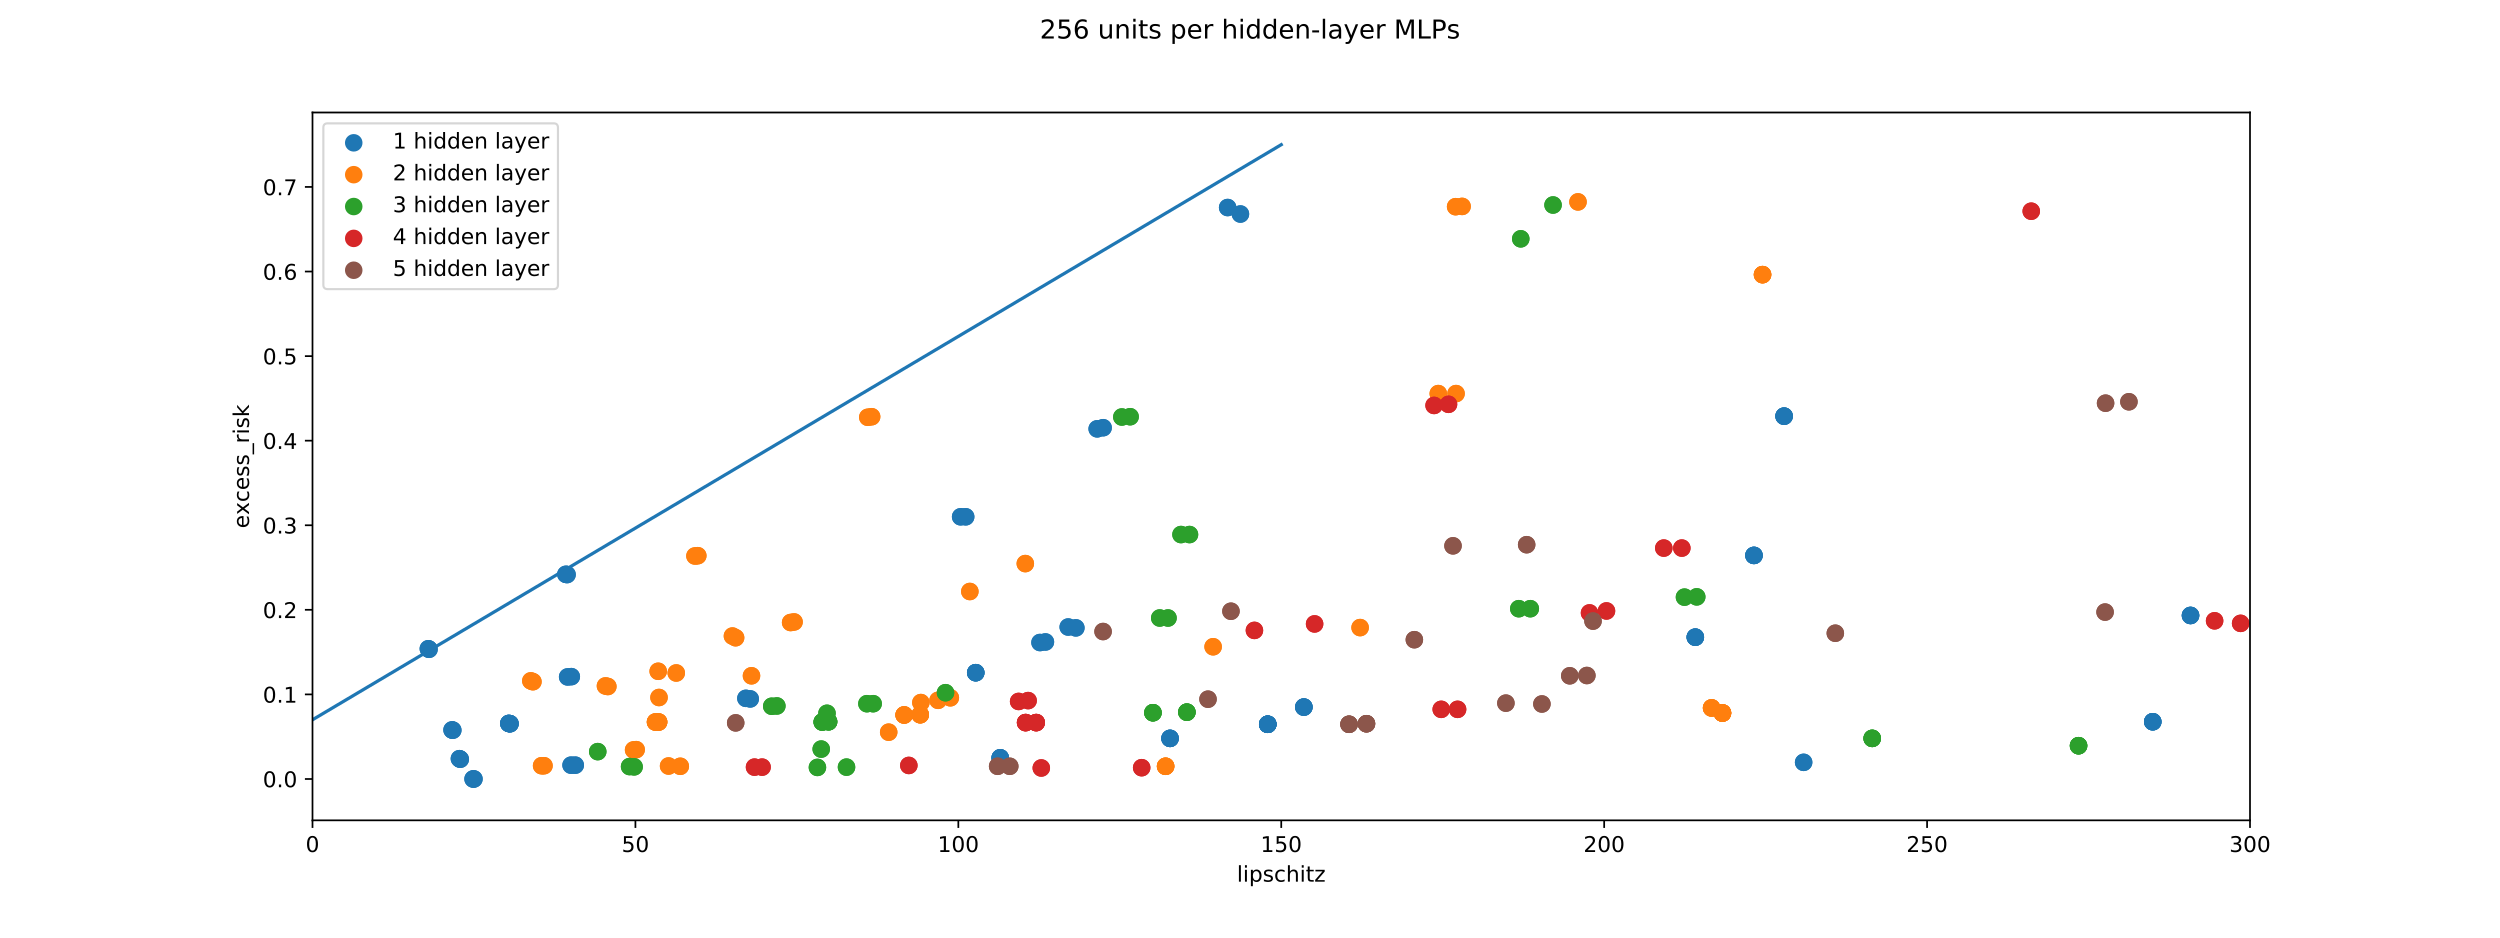 <?xml version="1.0" encoding="utf-8" standalone="no"?>
<!DOCTYPE svg PUBLIC "-//W3C//DTD SVG 1.1//EN"
  "http://www.w3.org/Graphics/SVG/1.1/DTD/svg11.dtd">
<!-- Created with matplotlib (http://matplotlib.org/) -->
<svg height="432pt" version="1.1" viewBox="0 0 1152 432" width="1152pt" xmlns="http://www.w3.org/2000/svg" xmlns:xlink="http://www.w3.org/1999/xlink">
 <defs>
  <style type="text/css">
*{stroke-linecap:butt;stroke-linejoin:round;}
  </style>
 </defs>
 <g id="figure_1">
  <g id="patch_1">
   <path d="M 0 432 
L 1152 432 
L 1152 0 
L 0 0 
z
" style="fill:#ffffff;"/>
  </g>
  <g id="axes_1">
   <g id="patch_2">
    <path d="M 144 378 
L 1036.8 378 
L 1036.8 51.84 
L 144 51.84 
z
" style="fill:#ffffff;"/>
   </g>
   <g id="PathCollection_1">
    <defs>
     <path d="M 0 3.536 
C 0.938 3.536 1.837 3.163 2.5 2.5 
C 3.163 1.837 3.536 0.938 3.536 0 
C 3.536 -0.938 3.163 -1.837 2.5 -2.5 
C 1.837 -3.163 0.938 -3.536 0 -3.536 
C -0.938 -3.536 -1.837 -3.163 -2.5 -2.5 
C -3.163 -1.837 -3.536 -0.938 -3.536 0 
C -3.536 0.938 -3.163 1.837 -2.5 2.5 
C -1.837 3.163 -0.938 3.536 0 3.536 
z
" id="m6537b645c2" style="stroke:#1f77b4;"/>
    </defs>
    <g clip-path="url(#p950ecef450)">
     <use style="fill:#1f77b4;stroke:#1f77b4;" x="263.15" xlink:href="#m6537b645c2" y="352.585"/>
     <use style="fill:#1f77b4;stroke:#1f77b4;" x="263.15" xlink:href="#m6537b645c2" y="352.585"/>
     <use style="fill:#1f77b4;stroke:#1f77b4;" x="343.708" xlink:href="#m6537b645c2" y="321.797"/>
     <use style="fill:#1f77b4;stroke:#1f77b4;" x="343.708" xlink:href="#m6537b645c2" y="321.797"/>
     <use style="fill:#1f77b4;stroke:#1f77b4;" x="479.238" xlink:href="#m6537b645c2" y="296.076"/>
     <use style="fill:#1f77b4;stroke:#1f77b4;" x="479.238" xlink:href="#m6537b645c2" y="296.076"/>
     <use style="fill:#1f77b4;stroke:#1f77b4;" x="492.237" xlink:href="#m6537b645c2" y="288.932"/>
     <use style="fill:#1f77b4;stroke:#1f77b4;" x="492.237" xlink:href="#m6537b645c2" y="288.932"/>
     <use style="fill:#1f77b4;stroke:#1f77b4;" x="442.661" xlink:href="#m6537b645c2" y="238.139"/>
     <use style="fill:#1f77b4;stroke:#1f77b4;" x="442.661" xlink:href="#m6537b645c2" y="238.139"/>
     <use style="fill:#1f77b4;stroke:#1f77b4;" x="505.583" xlink:href="#m6537b645c2" y="197.609"/>
     <use style="fill:#1f77b4;stroke:#1f77b4;" x="505.583" xlink:href="#m6537b645c2" y="197.609"/>
     <use style="fill:#1f77b4;stroke:#1f77b4;" x="261.571" xlink:href="#m6537b645c2" y="311.925"/>
     <use style="fill:#1f77b4;stroke:#1f77b4;" x="261.571" xlink:href="#m6537b645c2" y="311.925"/>
     <use style="fill:#1f77b4;stroke:#1f77b4;" x="565.701" xlink:href="#m6537b645c2" y="95.634"/>
     <use style="fill:#1f77b4;stroke:#1f77b4;" x="565.701" xlink:href="#m6537b645c2" y="95.634"/>
     <use style="fill:#1f77b4;stroke:#1f77b4;" x="212.101" xlink:href="#m6537b645c2" y="349.857"/>
     <use style="fill:#1f77b4;stroke:#1f77b4;" x="212.101" xlink:href="#m6537b645c2" y="349.857"/>
     <use style="fill:#1f77b4;stroke:#1f77b4;" x="234.987" xlink:href="#m6537b645c2" y="333.489"/>
     <use style="fill:#1f77b4;stroke:#1f77b4;" x="234.987" xlink:href="#m6537b645c2" y="333.489"/>
     <use style="fill:#1f77b4;stroke:#1f77b4;" x="234.987" xlink:href="#m6537b645c2" y="333.489"/>
     <use style="fill:#1f77b4;stroke:#1f77b4;" x="234.987" xlink:href="#m6537b645c2" y="333.489"/>
     <use style="fill:#1f77b4;stroke:#1f77b4;" x="218.397" xlink:href="#m6537b645c2" y="358.95"/>
     <use style="fill:#1f77b4;stroke:#1f77b4;" x="218.397" xlink:href="#m6537b645c2" y="358.95"/>
     <use style="fill:#1f77b4;stroke:#1f77b4;" x="208.65" xlink:href="#m6537b645c2" y="336.477"/>
     <use style="fill:#1f77b4;stroke:#1f77b4;" x="208.65" xlink:href="#m6537b645c2" y="336.477"/>
     <use style="fill:#1f77b4;stroke:#1f77b4;" x="197.698" xlink:href="#m6537b645c2" y="299.194"/>
     <use style="fill:#1f77b4;stroke:#1f77b4;" x="197.698" xlink:href="#m6537b645c2" y="299.194"/>
     <use style="fill:#1f77b4;stroke:#1f77b4;" x="261.298" xlink:href="#m6537b645c2" y="264.769"/>
     <use style="fill:#1f77b4;stroke:#1f77b4;" x="261.298" xlink:href="#m6537b645c2" y="264.769"/>
     <use style="fill:#1f77b4;stroke:#1f77b4;" x="211.696" xlink:href="#m6537b645c2" y="349.597"/>
     <use style="fill:#1f77b4;stroke:#1f77b4;" x="211.696" xlink:href="#m6537b645c2" y="349.597"/>
     <use style="fill:#1f77b4;stroke:#1f77b4;" x="234.482" xlink:href="#m6537b645c2" y="333.359"/>
     <use style="fill:#1f77b4;stroke:#1f77b4;" x="234.482" xlink:href="#m6537b645c2" y="333.359"/>
     <use style="fill:#1f77b4;stroke:#1f77b4;" x="234.482" xlink:href="#m6537b645c2" y="333.359"/>
     <use style="fill:#1f77b4;stroke:#1f77b4;" x="234.482" xlink:href="#m6537b645c2" y="333.359"/>
     <use style="fill:#1f77b4;stroke:#1f77b4;" x="217.988" xlink:href="#m6537b645c2" y="358.95"/>
     <use style="fill:#1f77b4;stroke:#1f77b4;" x="217.988" xlink:href="#m6537b645c2" y="358.95"/>
     <use style="fill:#1f77b4;stroke:#1f77b4;" x="208.297" xlink:href="#m6537b645c2" y="336.347"/>
     <use style="fill:#1f77b4;stroke:#1f77b4;" x="208.297" xlink:href="#m6537b645c2" y="336.347"/>
     <use style="fill:#1f77b4;stroke:#1f77b4;" x="197.375" xlink:href="#m6537b645c2" y="298.934"/>
     <use style="fill:#1f77b4;stroke:#1f77b4;" x="197.375" xlink:href="#m6537b645c2" y="298.934"/>
     <use style="fill:#1f77b4;stroke:#1f77b4;" x="260.751" xlink:href="#m6537b645c2" y="264.64"/>
     <use style="fill:#1f77b4;stroke:#1f77b4;" x="260.751" xlink:href="#m6537b645c2" y="264.64"/>
     <use style="fill:#1f77b4;stroke:#1f77b4;" x="460.901" xlink:href="#m6537b645c2" y="349.207"/>
     <use style="fill:#1f77b4;stroke:#1f77b4;" x="460.901" xlink:href="#m6537b645c2" y="349.207"/>
     <use style="fill:#1f77b4;stroke:#1f77b4;" x="584.176" xlink:href="#m6537b645c2" y="333.749"/>
     <use style="fill:#1f77b4;stroke:#1f77b4;" x="584.176" xlink:href="#m6537b645c2" y="333.749"/>
     <use style="fill:#1f77b4;stroke:#1f77b4;" x="584.176" xlink:href="#m6537b645c2" y="333.749"/>
     <use style="fill:#1f77b4;stroke:#1f77b4;" x="584.176" xlink:href="#m6537b645c2" y="333.749"/>
     <use style="fill:#1f77b4;stroke:#1f77b4;" x="1101.729" xlink:href="#m6537b645c2" y="294.388"/>
     <use style="fill:#1f77b4;stroke:#1f77b4;" x="1101.729" xlink:href="#m6537b645c2" y="294.388"/>
     <use style="fill:#1f77b4;stroke:#1f77b4;" x="539.153" xlink:href="#m6537b645c2" y="340.244"/>
     <use style="fill:#1f77b4;stroke:#1f77b4;" x="539.153" xlink:href="#m6537b645c2" y="340.244"/>
     <use style="fill:#1f77b4;stroke:#1f77b4;" x="1552.324" xlink:href="#m6537b645c2" y="298.545"/>
     <use style="fill:#1f77b4;stroke:#1f77b4;" x="1552.324" xlink:href="#m6537b645c2" y="298.545"/>
     <use style="fill:#1f77b4;stroke:#1f77b4;" x="449.615" xlink:href="#m6537b645c2" y="309.976"/>
     <use style="fill:#1f77b4;stroke:#1f77b4;" x="449.615" xlink:href="#m6537b645c2" y="309.976"/>
     <use style="fill:#1f77b4;stroke:#1f77b4;" x="1413.42" xlink:href="#m6537b645c2" y="189.295"/>
     <use style="fill:#1f77b4;stroke:#1f77b4;" x="1413.42" xlink:href="#m6537b645c2" y="189.295"/>
     <use style="fill:#1f77b4;stroke:#1f77b4;" x="1009.392" xlink:href="#m6537b645c2" y="283.606"/>
     <use style="fill:#1f77b4;stroke:#1f77b4;" x="1009.392" xlink:href="#m6537b645c2" y="283.606"/>
     <use style="fill:#1f77b4;stroke:#1f77b4;" x="600.817" xlink:href="#m6537b645c2" y="325.825"/>
     <use style="fill:#1f77b4;stroke:#1f77b4;" x="600.817" xlink:href="#m6537b645c2" y="325.825"/>
     <use style="fill:#1f77b4;stroke:#1f77b4;" x="1066.447" xlink:href="#m6537b645c2" y="267.497"/>
     <use style="fill:#1f77b4;stroke:#1f77b4;" x="1066.447" xlink:href="#m6537b645c2" y="267.497"/>
     <use style="fill:#1f77b4;stroke:#1f77b4;" x="1183.565" xlink:href="#m6537b645c2" y="269.186"/>
     <use style="fill:#1f77b4;stroke:#1f77b4;" x="1183.565" xlink:href="#m6537b645c2" y="269.186"/>
     <use style="fill:#1f77b4;stroke:#1f77b4;" x="808.227" xlink:href="#m6537b645c2" y="255.936"/>
     <use style="fill:#1f77b4;stroke:#1f77b4;" x="808.227" xlink:href="#m6537b645c2" y="255.936"/>
     <use style="fill:#1f77b4;stroke:#1f77b4;" x="822.111" xlink:href="#m6537b645c2" y="191.763"/>
     <use style="fill:#1f77b4;stroke:#1f77b4;" x="822.111" xlink:href="#m6537b645c2" y="191.763"/>
     <use style="fill:#1f77b4;stroke:#1f77b4;" x="781.204" xlink:href="#m6537b645c2" y="293.608"/>
     <use style="fill:#1f77b4;stroke:#1f77b4;" x="781.204" xlink:href="#m6537b645c2" y="293.608"/>
     <use style="fill:#1f77b4;stroke:#1f77b4;" x="1262.613" xlink:href="#m6537b645c2" y="115.769"/>
     <use style="fill:#1f77b4;stroke:#1f77b4;" x="1262.613" xlink:href="#m6537b645c2" y="115.769"/>
     <use style="fill:#1f77b4;stroke:#1f77b4;" x="600.817" xlink:href="#m6537b645c2" y="325.825"/>
     <use style="fill:#1f77b4;stroke:#1f77b4;" x="600.817" xlink:href="#m6537b645c2" y="325.825"/>
     <use style="fill:#1f77b4;stroke:#1f77b4;" x="1066.447" xlink:href="#m6537b645c2" y="267.497"/>
     <use style="fill:#1f77b4;stroke:#1f77b4;" x="1066.447" xlink:href="#m6537b645c2" y="267.497"/>
     <use style="fill:#1f77b4;stroke:#1f77b4;" x="1183.565" xlink:href="#m6537b645c2" y="269.186"/>
     <use style="fill:#1f77b4;stroke:#1f77b4;" x="1183.565" xlink:href="#m6537b645c2" y="269.186"/>
     <use style="fill:#1f77b4;stroke:#1f77b4;" x="808.227" xlink:href="#m6537b645c2" y="255.936"/>
     <use style="fill:#1f77b4;stroke:#1f77b4;" x="808.227" xlink:href="#m6537b645c2" y="255.936"/>
     <use style="fill:#1f77b4;stroke:#1f77b4;" x="822.111" xlink:href="#m6537b645c2" y="191.763"/>
     <use style="fill:#1f77b4;stroke:#1f77b4;" x="822.111" xlink:href="#m6537b645c2" y="191.763"/>
     <use style="fill:#1f77b4;stroke:#1f77b4;" x="781.204" xlink:href="#m6537b645c2" y="293.608"/>
     <use style="fill:#1f77b4;stroke:#1f77b4;" x="781.204" xlink:href="#m6537b645c2" y="293.608"/>
     <use style="fill:#1f77b4;stroke:#1f77b4;" x="1262.613" xlink:href="#m6537b645c2" y="115.769"/>
     <use style="fill:#1f77b4;stroke:#1f77b4;" x="1262.613" xlink:href="#m6537b645c2" y="115.769"/>
     <use style="fill:#1f77b4;stroke:#1f77b4;" x="265.081" xlink:href="#m6537b645c2" y="352.585"/>
     <use style="fill:#1f77b4;stroke:#1f77b4;" x="265.081" xlink:href="#m6537b645c2" y="352.585"/>
     <use style="fill:#1f77b4;stroke:#1f77b4;" x="345.701" xlink:href="#m6537b645c2" y="322.057"/>
     <use style="fill:#1f77b4;stroke:#1f77b4;" x="345.701" xlink:href="#m6537b645c2" y="322.057"/>
     <use style="fill:#1f77b4;stroke:#1f77b4;" x="481.726" xlink:href="#m6537b645c2" y="295.817"/>
     <use style="fill:#1f77b4;stroke:#1f77b4;" x="481.726" xlink:href="#m6537b645c2" y="295.817"/>
     <use style="fill:#1f77b4;stroke:#1f77b4;" x="495.753" xlink:href="#m6537b645c2" y="289.321"/>
     <use style="fill:#1f77b4;stroke:#1f77b4;" x="495.753" xlink:href="#m6537b645c2" y="289.321"/>
     <use style="fill:#1f77b4;stroke:#1f77b4;" x="444.983" xlink:href="#m6537b645c2" y="238.139"/>
     <use style="fill:#1f77b4;stroke:#1f77b4;" x="444.983" xlink:href="#m6537b645c2" y="238.139"/>
     <use style="fill:#1f77b4;stroke:#1f77b4;" x="508.306" xlink:href="#m6537b645c2" y="197.089"/>
     <use style="fill:#1f77b4;stroke:#1f77b4;" x="508.306" xlink:href="#m6537b645c2" y="197.089"/>
     <use style="fill:#1f77b4;stroke:#1f77b4;" x="263.252" xlink:href="#m6537b645c2" y="311.795"/>
     <use style="fill:#1f77b4;stroke:#1f77b4;" x="263.252" xlink:href="#m6537b645c2" y="311.795"/>
     <use style="fill:#1f77b4;stroke:#1f77b4;" x="571.591" xlink:href="#m6537b645c2" y="98.622"/>
     <use style="fill:#1f77b4;stroke:#1f77b4;" x="571.591" xlink:href="#m6537b645c2" y="98.622"/>
     <use style="fill:#1f77b4;stroke:#1f77b4;" x="831.113" xlink:href="#m6537b645c2" y="351.286"/>
     <use style="fill:#1f77b4;stroke:#1f77b4;" x="831.113" xlink:href="#m6537b645c2" y="351.286"/>
     <use style="fill:#1f77b4;stroke:#1f77b4;" x="991.984" xlink:href="#m6537b645c2" y="332.58"/>
     <use style="fill:#1f77b4;stroke:#1f77b4;" x="991.984" xlink:href="#m6537b645c2" y="332.58"/>
     <use style="fill:#1f77b4;stroke:#1f77b4;" x="991.984" xlink:href="#m6537b645c2" y="332.58"/>
     <use style="fill:#1f77b4;stroke:#1f77b4;" x="991.984" xlink:href="#m6537b645c2" y="332.58"/>
     <use style="fill:#1f77b4;stroke:#1f77b4;" x="2270.358" xlink:href="#m6537b645c2" y="304.39"/>
     <use style="fill:#1f77b4;stroke:#1f77b4;" x="2270.358" xlink:href="#m6537b645c2" y="304.39"/>
     <use style="fill:#1f77b4;stroke:#1f77b4;" x="2443.091" xlink:href="#m6537b645c2" y="314.133"/>
     <use style="fill:#1f77b4;stroke:#1f77b4;" x="2443.091" xlink:href="#m6537b645c2" y="314.133"/>
     <use style="fill:#1f77b4;stroke:#1f77b4;" x="3597.63" xlink:href="#m6537b645c2" y="251.649"/>
     <use style="fill:#1f77b4;stroke:#1f77b4;" x="3597.63" xlink:href="#m6537b645c2" y="251.649"/>
     <use style="fill:#1f77b4;stroke:#1f77b4;" x="4082.321" xlink:href="#m6537b645c2" y="261.782"/>
     <use style="fill:#1f77b4;stroke:#1f77b4;" x="4082.321" xlink:href="#m6537b645c2" y="261.782"/>
     <use style="fill:#1f77b4;stroke:#1f77b4;" x="2764.36" xlink:href="#m6537b645c2" y="274.382"/>
     <use style="fill:#1f77b4;stroke:#1f77b4;" x="2764.36" xlink:href="#m6537b645c2" y="274.382"/>
     <use style="fill:#1f77b4;stroke:#1f77b4;" x="2776.912" xlink:href="#m6537b645c2" y="191.633"/>
     <use style="fill:#1f77b4;stroke:#1f77b4;" x="2776.912" xlink:href="#m6537b645c2" y="191.633"/>
     <use style="fill:#1f77b4;stroke:#1f77b4;" x="3439.226" xlink:href="#m6537b645c2" y="270.485"/>
     <use style="fill:#1f77b4;stroke:#1f77b4;" x="3439.226" xlink:href="#m6537b645c2" y="270.485"/>
     <use style="fill:#1f77b4;stroke:#1f77b4;" x="6372.029" xlink:href="#m6537b645c2" y="112.392"/>
     <use style="fill:#1f77b4;stroke:#1f77b4;" x="6372.029" xlink:href="#m6537b645c2" y="112.392"/>
     <use style="fill:#1f77b4;stroke:#1f77b4;" x="460.901" xlink:href="#m6537b645c2" y="349.207"/>
     <use style="fill:#1f77b4;stroke:#1f77b4;" x="460.901" xlink:href="#m6537b645c2" y="349.207"/>
     <use style="fill:#1f77b4;stroke:#1f77b4;" x="584.176" xlink:href="#m6537b645c2" y="333.749"/>
     <use style="fill:#1f77b4;stroke:#1f77b4;" x="584.176" xlink:href="#m6537b645c2" y="333.749"/>
     <use style="fill:#1f77b4;stroke:#1f77b4;" x="584.176" xlink:href="#m6537b645c2" y="333.749"/>
     <use style="fill:#1f77b4;stroke:#1f77b4;" x="584.176" xlink:href="#m6537b645c2" y="333.749"/>
     <use style="fill:#1f77b4;stroke:#1f77b4;" x="1101.729" xlink:href="#m6537b645c2" y="294.388"/>
     <use style="fill:#1f77b4;stroke:#1f77b4;" x="1101.729" xlink:href="#m6537b645c2" y="294.388"/>
     <use style="fill:#1f77b4;stroke:#1f77b4;" x="539.153" xlink:href="#m6537b645c2" y="340.244"/>
     <use style="fill:#1f77b4;stroke:#1f77b4;" x="539.153" xlink:href="#m6537b645c2" y="340.244"/>
     <use style="fill:#1f77b4;stroke:#1f77b4;" x="1552.324" xlink:href="#m6537b645c2" y="298.545"/>
     <use style="fill:#1f77b4;stroke:#1f77b4;" x="1552.324" xlink:href="#m6537b645c2" y="298.545"/>
     <use style="fill:#1f77b4;stroke:#1f77b4;" x="449.615" xlink:href="#m6537b645c2" y="309.976"/>
     <use style="fill:#1f77b4;stroke:#1f77b4;" x="449.615" xlink:href="#m6537b645c2" y="309.976"/>
     <use style="fill:#1f77b4;stroke:#1f77b4;" x="1413.42" xlink:href="#m6537b645c2" y="189.295"/>
     <use style="fill:#1f77b4;stroke:#1f77b4;" x="1413.42" xlink:href="#m6537b645c2" y="189.295"/>
     <use style="fill:#1f77b4;stroke:#1f77b4;" x="1009.392" xlink:href="#m6537b645c2" y="283.606"/>
     <use style="fill:#1f77b4;stroke:#1f77b4;" x="1009.392" xlink:href="#m6537b645c2" y="283.606"/>
    </g>
   </g>
   <g id="PathCollection_2">
    <defs>
     <path d="M 0 3.536 
C 0.938 3.536 1.837 3.163 2.5 2.5 
C 3.163 1.837 3.536 0.938 3.536 0 
C 3.536 -0.938 3.163 -1.837 2.5 -2.5 
C 1.837 -3.163 0.938 -3.536 0 -3.536 
C -0.938 -3.536 -1.837 -3.163 -2.5 -2.5 
C -3.163 -1.837 -3.536 -0.938 -3.536 0 
C -3.536 0.938 -3.163 1.837 -2.5 2.5 
C -1.837 3.163 -0.938 3.536 0 3.536 
z
" id="mba30ff5e5a" style="stroke:#ff7f0e;"/>
    </defs>
    <g clip-path="url(#p950ecef450)">
     <use style="fill:#ff7f0e;stroke:#ff7f0e;" x="313.476" xlink:href="#mba30ff5e5a" y="353.104"/>
     <use style="fill:#ff7f0e;stroke:#ff7f0e;" x="313.476" xlink:href="#mba30ff5e5a" y="353.104"/>
     <use style="fill:#ff7f0e;stroke:#ff7f0e;" x="424.049" xlink:href="#mba30ff5e5a" y="329.332"/>
     <use style="fill:#ff7f0e;stroke:#ff7f0e;" x="424.049" xlink:href="#mba30ff5e5a" y="329.332"/>
     <use style="fill:#ff7f0e;stroke:#ff7f0e;" x="424.049" xlink:href="#mba30ff5e5a" y="329.332"/>
     <use style="fill:#ff7f0e;stroke:#ff7f0e;" x="424.049" xlink:href="#mba30ff5e5a" y="329.332"/>
     <use style="fill:#ff7f0e;stroke:#ff7f0e;" x="437.914" xlink:href="#mba30ff5e5a" y="321.538"/>
     <use style="fill:#ff7f0e;stroke:#ff7f0e;" x="437.914" xlink:href="#mba30ff5e5a" y="321.538"/>
     <use style="fill:#ff7f0e;stroke:#ff7f0e;" x="424.341" xlink:href="#mba30ff5e5a" y="323.746"/>
     <use style="fill:#ff7f0e;stroke:#ff7f0e;" x="424.341" xlink:href="#mba30ff5e5a" y="323.746"/>
     <use style="fill:#ff7f0e;stroke:#ff7f0e;" x="559.005" xlink:href="#mba30ff5e5a" y="298.025"/>
     <use style="fill:#ff7f0e;stroke:#ff7f0e;" x="559.005" xlink:href="#mba30ff5e5a" y="298.025"/>
     <use style="fill:#ff7f0e;stroke:#ff7f0e;" x="626.735" xlink:href="#mba30ff5e5a" y="289.192"/>
     <use style="fill:#ff7f0e;stroke:#ff7f0e;" x="626.735" xlink:href="#mba30ff5e5a" y="289.192"/>
     <use style="fill:#ff7f0e;stroke:#ff7f0e;" x="472.462" xlink:href="#mba30ff5e5a" y="259.703"/>
     <use style="fill:#ff7f0e;stroke:#ff7f0e;" x="472.462" xlink:href="#mba30ff5e5a" y="259.703"/>
     <use style="fill:#ff7f0e;stroke:#ff7f0e;" x="670.942" xlink:href="#mba30ff5e5a" y="181.371"/>
     <use style="fill:#ff7f0e;stroke:#ff7f0e;" x="670.942" xlink:href="#mba30ff5e5a" y="181.371"/>
     <use style="fill:#ff7f0e;stroke:#ff7f0e;" x="311.618" xlink:href="#mba30ff5e5a" y="310.106"/>
     <use style="fill:#ff7f0e;stroke:#ff7f0e;" x="311.618" xlink:href="#mba30ff5e5a" y="310.106"/>
     <use style="fill:#ff7f0e;stroke:#ff7f0e;" x="727.139" xlink:href="#mba30ff5e5a" y="93.036"/>
     <use style="fill:#ff7f0e;stroke:#ff7f0e;" x="727.139" xlink:href="#mba30ff5e5a" y="93.036"/>
     <use style="fill:#ff7f0e;stroke:#ff7f0e;" x="1209.581" xlink:href="#mba30ff5e5a" y="351.156"/>
     <use style="fill:#ff7f0e;stroke:#ff7f0e;" x="1209.581" xlink:href="#mba30ff5e5a" y="351.156"/>
     <use style="fill:#ff7f0e;stroke:#ff7f0e;" x="1964.416" xlink:href="#mba30ff5e5a" y="331.8"/>
     <use style="fill:#ff7f0e;stroke:#ff7f0e;" x="1964.416" xlink:href="#mba30ff5e5a" y="331.8"/>
     <use style="fill:#ff7f0e;stroke:#ff7f0e;" x="1964.416" xlink:href="#mba30ff5e5a" y="331.8"/>
     <use style="fill:#ff7f0e;stroke:#ff7f0e;" x="1964.416" xlink:href="#mba30ff5e5a" y="331.8"/>
     <use style="fill:#ff7f0e;stroke:#ff7f0e;" x="2705.357" xlink:href="#mba30ff5e5a" y="277.5"/>
     <use style="fill:#ff7f0e;stroke:#ff7f0e;" x="2705.357" xlink:href="#mba30ff5e5a" y="277.5"/>
     <use style="fill:#ff7f0e;stroke:#ff7f0e;" x="10754.313" xlink:href="#mba30ff5e5a" y="314.653"/>
     <use style="fill:#ff7f0e;stroke:#ff7f0e;" x="10754.313" xlink:href="#mba30ff5e5a" y="314.653"/>
     <use style="fill:#ff7f0e;stroke:#ff7f0e;" x="7504.964" xlink:href="#mba30ff5e5a" y="290.75"/>
     <use style="fill:#ff7f0e;stroke:#ff7f0e;" x="7504.964" xlink:href="#mba30ff5e5a" y="290.75"/>
     <use style="fill:#ff7f0e;stroke:#ff7f0e;" x="13291.737" xlink:href="#mba30ff5e5a" y="271.784"/>
     <use style="fill:#ff7f0e;stroke:#ff7f0e;" x="13291.737" xlink:href="#mba30ff5e5a" y="271.784"/>
     <use style="fill:#ff7f0e;stroke:#ff7f0e;" x="18665.011" xlink:href="#mba30ff5e5a" y="272.824"/>
     <use style="fill:#ff7f0e;stroke:#ff7f0e;" x="18665.011" xlink:href="#mba30ff5e5a" y="272.824"/>
     <use style="fill:#ff7f0e;stroke:#ff7f0e;" x="7213.905" xlink:href="#mba30ff5e5a" y="203.714"/>
     <use style="fill:#ff7f0e;stroke:#ff7f0e;" x="7213.905" xlink:href="#mba30ff5e5a" y="203.714"/>
     <use style="fill:#ff7f0e;stroke:#ff7f0e;" x="8236.368" xlink:href="#mba30ff5e5a" y="276.201"/>
     <use style="fill:#ff7f0e;stroke:#ff7f0e;" x="8236.368" xlink:href="#mba30ff5e5a" y="276.201"/>
     <use style="fill:#ff7f0e;stroke:#ff7f0e;" x="19366.31" xlink:href="#mba30ff5e5a" y="101.09"/>
     <use style="fill:#ff7f0e;stroke:#ff7f0e;" x="19366.31" xlink:href="#mba30ff5e5a" y="101.09"/>
     <use style="fill:#ff7f0e;stroke:#ff7f0e;" x="537.11" xlink:href="#mba30ff5e5a" y="353.104"/>
     <use style="fill:#ff7f0e;stroke:#ff7f0e;" x="537.11" xlink:href="#mba30ff5e5a" y="353.104"/>
     <use style="fill:#ff7f0e;stroke:#ff7f0e;" x="793.7" xlink:href="#mba30ff5e5a" y="328.553"/>
     <use style="fill:#ff7f0e;stroke:#ff7f0e;" x="793.7" xlink:href="#mba30ff5e5a" y="328.553"/>
     <use style="fill:#ff7f0e;stroke:#ff7f0e;" x="793.7" xlink:href="#mba30ff5e5a" y="328.553"/>
     <use style="fill:#ff7f0e;stroke:#ff7f0e;" x="793.7" xlink:href="#mba30ff5e5a" y="328.553"/>
     <use style="fill:#ff7f0e;stroke:#ff7f0e;" x="1387.771" xlink:href="#mba30ff5e5a" y="297.635"/>
     <use style="fill:#ff7f0e;stroke:#ff7f0e;" x="1387.771" xlink:href="#mba30ff5e5a" y="297.635"/>
     <use style="fill:#ff7f0e;stroke:#ff7f0e;" x="788.707" xlink:href="#mba30ff5e5a" y="326.214"/>
     <use style="fill:#ff7f0e;stroke:#ff7f0e;" x="788.707" xlink:href="#mba30ff5e5a" y="326.214"/>
     <use style="fill:#ff7f0e;stroke:#ff7f0e;" x="2145.702" xlink:href="#mba30ff5e5a" y="276.201"/>
     <use style="fill:#ff7f0e;stroke:#ff7f0e;" x="2145.702" xlink:href="#mba30ff5e5a" y="276.201"/>
     <use style="fill:#ff7f0e;stroke:#ff7f0e;" x="2109.666" xlink:href="#mba30ff5e5a" y="276.071"/>
     <use style="fill:#ff7f0e;stroke:#ff7f0e;" x="2109.666" xlink:href="#mba30ff5e5a" y="276.071"/>
     <use style="fill:#ff7f0e;stroke:#ff7f0e;" x="1257.454" xlink:href="#mba30ff5e5a" y="261.392"/>
     <use style="fill:#ff7f0e;stroke:#ff7f0e;" x="1257.454" xlink:href="#mba30ff5e5a" y="261.392"/>
     <use style="fill:#ff7f0e;stroke:#ff7f0e;" x="1765.926" xlink:href="#mba30ff5e5a" y="185.658"/>
     <use style="fill:#ff7f0e;stroke:#ff7f0e;" x="1765.926" xlink:href="#mba30ff5e5a" y="185.658"/>
     <use style="fill:#ff7f0e;stroke:#ff7f0e;" x="1092.653" xlink:href="#mba30ff5e5a" y="278.799"/>
     <use style="fill:#ff7f0e;stroke:#ff7f0e;" x="1092.653" xlink:href="#mba30ff5e5a" y="278.799"/>
     <use style="fill:#ff7f0e;stroke:#ff7f0e;" x="812.179" xlink:href="#mba30ff5e5a" y="126.551"/>
     <use style="fill:#ff7f0e;stroke:#ff7f0e;" x="812.179" xlink:href="#mba30ff5e5a" y="126.551"/>
     <use style="fill:#ff7f0e;stroke:#ff7f0e;" x="2219.775" xlink:href="#mba30ff5e5a" y="351.156"/>
     <use style="fill:#ff7f0e;stroke:#ff7f0e;" x="2219.775" xlink:href="#mba30ff5e5a" y="351.156"/>
     <use style="fill:#ff7f0e;stroke:#ff7f0e;" x="3111.057" xlink:href="#mba30ff5e5a" y="358.95"/>
     <use style="fill:#ff7f0e;stroke:#ff7f0e;" x="3111.057" xlink:href="#mba30ff5e5a" y="358.95"/>
     <use style="fill:#ff7f0e;stroke:#ff7f0e;" x="537.11" xlink:href="#mba30ff5e5a" y="353.104"/>
     <use style="fill:#ff7f0e;stroke:#ff7f0e;" x="537.11" xlink:href="#mba30ff5e5a" y="353.104"/>
     <use style="fill:#ff7f0e;stroke:#ff7f0e;" x="793.7" xlink:href="#mba30ff5e5a" y="328.553"/>
     <use style="fill:#ff7f0e;stroke:#ff7f0e;" x="793.7" xlink:href="#mba30ff5e5a" y="328.553"/>
     <use style="fill:#ff7f0e;stroke:#ff7f0e;" x="793.7" xlink:href="#mba30ff5e5a" y="328.553"/>
     <use style="fill:#ff7f0e;stroke:#ff7f0e;" x="793.7" xlink:href="#mba30ff5e5a" y="328.553"/>
     <use style="fill:#ff7f0e;stroke:#ff7f0e;" x="1387.771" xlink:href="#mba30ff5e5a" y="297.635"/>
     <use style="fill:#ff7f0e;stroke:#ff7f0e;" x="1387.771" xlink:href="#mba30ff5e5a" y="297.635"/>
     <use style="fill:#ff7f0e;stroke:#ff7f0e;" x="788.707" xlink:href="#mba30ff5e5a" y="326.214"/>
     <use style="fill:#ff7f0e;stroke:#ff7f0e;" x="788.707" xlink:href="#mba30ff5e5a" y="326.214"/>
     <use style="fill:#ff7f0e;stroke:#ff7f0e;" x="2145.702" xlink:href="#mba30ff5e5a" y="276.201"/>
     <use style="fill:#ff7f0e;stroke:#ff7f0e;" x="2145.702" xlink:href="#mba30ff5e5a" y="276.201"/>
     <use style="fill:#ff7f0e;stroke:#ff7f0e;" x="2109.666" xlink:href="#mba30ff5e5a" y="276.071"/>
     <use style="fill:#ff7f0e;stroke:#ff7f0e;" x="2109.666" xlink:href="#mba30ff5e5a" y="276.071"/>
     <use style="fill:#ff7f0e;stroke:#ff7f0e;" x="1257.454" xlink:href="#mba30ff5e5a" y="261.392"/>
     <use style="fill:#ff7f0e;stroke:#ff7f0e;" x="1257.454" xlink:href="#mba30ff5e5a" y="261.392"/>
     <use style="fill:#ff7f0e;stroke:#ff7f0e;" x="1765.926" xlink:href="#mba30ff5e5a" y="185.658"/>
     <use style="fill:#ff7f0e;stroke:#ff7f0e;" x="1765.926" xlink:href="#mba30ff5e5a" y="185.658"/>
     <use style="fill:#ff7f0e;stroke:#ff7f0e;" x="1092.653" xlink:href="#mba30ff5e5a" y="278.799"/>
     <use style="fill:#ff7f0e;stroke:#ff7f0e;" x="1092.653" xlink:href="#mba30ff5e5a" y="278.799"/>
     <use style="fill:#ff7f0e;stroke:#ff7f0e;" x="812.179" xlink:href="#mba30ff5e5a" y="126.551"/>
     <use style="fill:#ff7f0e;stroke:#ff7f0e;" x="812.179" xlink:href="#mba30ff5e5a" y="126.551"/>
     <use style="fill:#ff7f0e;stroke:#ff7f0e;" x="308.084" xlink:href="#mba30ff5e5a" y="352.975"/>
     <use style="fill:#ff7f0e;stroke:#ff7f0e;" x="308.084" xlink:href="#mba30ff5e5a" y="352.975"/>
     <use style="fill:#ff7f0e;stroke:#ff7f0e;" x="416.633" xlink:href="#mba30ff5e5a" y="329.462"/>
     <use style="fill:#ff7f0e;stroke:#ff7f0e;" x="416.633" xlink:href="#mba30ff5e5a" y="329.462"/>
     <use style="fill:#ff7f0e;stroke:#ff7f0e;" x="416.633" xlink:href="#mba30ff5e5a" y="329.462"/>
     <use style="fill:#ff7f0e;stroke:#ff7f0e;" x="416.633" xlink:href="#mba30ff5e5a" y="329.462"/>
     <use style="fill:#ff7f0e;stroke:#ff7f0e;" x="432.261" xlink:href="#mba30ff5e5a" y="322.707"/>
     <use style="fill:#ff7f0e;stroke:#ff7f0e;" x="432.261" xlink:href="#mba30ff5e5a" y="322.707"/>
     <use style="fill:#ff7f0e;stroke:#ff7f0e;" x="409.508" xlink:href="#mba30ff5e5a" y="337.386"/>
     <use style="fill:#ff7f0e;stroke:#ff7f0e;" x="409.508" xlink:href="#mba30ff5e5a" y="337.386"/>
     <use style="fill:#ff7f0e;stroke:#ff7f0e;" x="346.286" xlink:href="#mba30ff5e5a" y="311.405"/>
     <use style="fill:#ff7f0e;stroke:#ff7f0e;" x="346.286" xlink:href="#mba30ff5e5a" y="311.405"/>
     <use style="fill:#ff7f0e;stroke:#ff7f0e;" x="303.299" xlink:href="#mba30ff5e5a" y="309.327"/>
     <use style="fill:#ff7f0e;stroke:#ff7f0e;" x="303.299" xlink:href="#mba30ff5e5a" y="309.327"/>
     <use style="fill:#ff7f0e;stroke:#ff7f0e;" x="446.904" xlink:href="#mba30ff5e5a" y="272.564"/>
     <use style="fill:#ff7f0e;stroke:#ff7f0e;" x="446.904" xlink:href="#mba30ff5e5a" y="272.564"/>
     <use style="fill:#ff7f0e;stroke:#ff7f0e;" x="662.761" xlink:href="#mba30ff5e5a" y="181.371"/>
     <use style="fill:#ff7f0e;stroke:#ff7f0e;" x="662.761" xlink:href="#mba30ff5e5a" y="181.371"/>
     <use style="fill:#ff7f0e;stroke:#ff7f0e;" x="303.671" xlink:href="#mba30ff5e5a" y="321.408"/>
     <use style="fill:#ff7f0e;stroke:#ff7f0e;" x="303.671" xlink:href="#mba30ff5e5a" y="321.408"/>
     <use style="fill:#ff7f0e;stroke:#ff7f0e;" x="250.667" xlink:href="#mba30ff5e5a" y="352.845"/>
     <use style="fill:#ff7f0e;stroke:#ff7f0e;" x="250.667" xlink:href="#mba30ff5e5a" y="352.845"/>
     <use style="fill:#ff7f0e;stroke:#ff7f0e;" x="303.479" xlink:href="#mba30ff5e5a" y="332.709"/>
     <use style="fill:#ff7f0e;stroke:#ff7f0e;" x="303.479" xlink:href="#mba30ff5e5a" y="332.709"/>
     <use style="fill:#ff7f0e;stroke:#ff7f0e;" x="303.479" xlink:href="#mba30ff5e5a" y="332.709"/>
     <use style="fill:#ff7f0e;stroke:#ff7f0e;" x="303.479" xlink:href="#mba30ff5e5a" y="332.709"/>
     <use style="fill:#ff7f0e;stroke:#ff7f0e;" x="293.142" xlink:href="#mba30ff5e5a" y="345.44"/>
     <use style="fill:#ff7f0e;stroke:#ff7f0e;" x="293.142" xlink:href="#mba30ff5e5a" y="345.44"/>
     <use style="fill:#ff7f0e;stroke:#ff7f0e;" x="280.091" xlink:href="#mba30ff5e5a" y="316.341"/>
     <use style="fill:#ff7f0e;stroke:#ff7f0e;" x="280.091" xlink:href="#mba30ff5e5a" y="316.341"/>
     <use style="fill:#ff7f0e;stroke:#ff7f0e;" x="338.965" xlink:href="#mba30ff5e5a" y="293.868"/>
     <use style="fill:#ff7f0e;stroke:#ff7f0e;" x="338.965" xlink:href="#mba30ff5e5a" y="293.868"/>
     <use style="fill:#ff7f0e;stroke:#ff7f0e;" x="365.898" xlink:href="#mba30ff5e5a" y="286.593"/>
     <use style="fill:#ff7f0e;stroke:#ff7f0e;" x="365.898" xlink:href="#mba30ff5e5a" y="286.593"/>
     <use style="fill:#ff7f0e;stroke:#ff7f0e;" x="321.542" xlink:href="#mba30ff5e5a" y="256.066"/>
     <use style="fill:#ff7f0e;stroke:#ff7f0e;" x="321.542" xlink:href="#mba30ff5e5a" y="256.066"/>
     <use style="fill:#ff7f0e;stroke:#ff7f0e;" x="401.647" xlink:href="#mba30ff5e5a" y="192.023"/>
     <use style="fill:#ff7f0e;stroke:#ff7f0e;" x="401.647" xlink:href="#mba30ff5e5a" y="192.023"/>
     <use style="fill:#ff7f0e;stroke:#ff7f0e;" x="245.567" xlink:href="#mba30ff5e5a" y="314.133"/>
     <use style="fill:#ff7f0e;stroke:#ff7f0e;" x="245.567" xlink:href="#mba30ff5e5a" y="314.133"/>
     <use style="fill:#ff7f0e;stroke:#ff7f0e;" x="673.726" xlink:href="#mba30ff5e5a" y="95.114"/>
     <use style="fill:#ff7f0e;stroke:#ff7f0e;" x="673.726" xlink:href="#mba30ff5e5a" y="95.114"/>
     <use style="fill:#ff7f0e;stroke:#ff7f0e;" x="2219.775" xlink:href="#mba30ff5e5a" y="351.156"/>
     <use style="fill:#ff7f0e;stroke:#ff7f0e;" x="2219.775" xlink:href="#mba30ff5e5a" y="351.156"/>
     <use style="fill:#ff7f0e;stroke:#ff7f0e;" x="3111.057" xlink:href="#mba30ff5e5a" y="358.95"/>
     <use style="fill:#ff7f0e;stroke:#ff7f0e;" x="3111.057" xlink:href="#mba30ff5e5a" y="358.95"/>
     <use style="fill:#ff7f0e;stroke:#ff7f0e;" x="249.573" xlink:href="#mba30ff5e5a" y="352.845"/>
     <use style="fill:#ff7f0e;stroke:#ff7f0e;" x="249.573" xlink:href="#mba30ff5e5a" y="352.845"/>
     <use style="fill:#ff7f0e;stroke:#ff7f0e;" x="302.077" xlink:href="#mba30ff5e5a" y="332.709"/>
     <use style="fill:#ff7f0e;stroke:#ff7f0e;" x="302.077" xlink:href="#mba30ff5e5a" y="332.709"/>
     <use style="fill:#ff7f0e;stroke:#ff7f0e;" x="302.077" xlink:href="#mba30ff5e5a" y="332.709"/>
     <use style="fill:#ff7f0e;stroke:#ff7f0e;" x="302.077" xlink:href="#mba30ff5e5a" y="332.709"/>
     <use style="fill:#ff7f0e;stroke:#ff7f0e;" x="291.959" xlink:href="#mba30ff5e5a" y="345.57"/>
     <use style="fill:#ff7f0e;stroke:#ff7f0e;" x="291.959" xlink:href="#mba30ff5e5a" y="345.57"/>
     <use style="fill:#ff7f0e;stroke:#ff7f0e;" x="278.996" xlink:href="#mba30ff5e5a" y="316.082"/>
     <use style="fill:#ff7f0e;stroke:#ff7f0e;" x="278.996" xlink:href="#mba30ff5e5a" y="316.082"/>
     <use style="fill:#ff7f0e;stroke:#ff7f0e;" x="337.511" xlink:href="#mba30ff5e5a" y="293.089"/>
     <use style="fill:#ff7f0e;stroke:#ff7f0e;" x="337.511" xlink:href="#mba30ff5e5a" y="293.089"/>
     <use style="fill:#ff7f0e;stroke:#ff7f0e;" x="364.321" xlink:href="#mba30ff5e5a" y="286.853"/>
     <use style="fill:#ff7f0e;stroke:#ff7f0e;" x="364.321" xlink:href="#mba30ff5e5a" y="286.853"/>
     <use style="fill:#ff7f0e;stroke:#ff7f0e;" x="320.234" xlink:href="#mba30ff5e5a" y="256.196"/>
     <use style="fill:#ff7f0e;stroke:#ff7f0e;" x="320.234" xlink:href="#mba30ff5e5a" y="256.196"/>
     <use style="fill:#ff7f0e;stroke:#ff7f0e;" x="399.879" xlink:href="#mba30ff5e5a" y="192.283"/>
     <use style="fill:#ff7f0e;stroke:#ff7f0e;" x="399.879" xlink:href="#mba30ff5e5a" y="192.283"/>
     <use style="fill:#ff7f0e;stroke:#ff7f0e;" x="244.608" xlink:href="#mba30ff5e5a" y="313.743"/>
     <use style="fill:#ff7f0e;stroke:#ff7f0e;" x="244.608" xlink:href="#mba30ff5e5a" y="313.743"/>
     <use style="fill:#ff7f0e;stroke:#ff7f0e;" x="670.752" xlink:href="#mba30ff5e5a" y="95.244"/>
     <use style="fill:#ff7f0e;stroke:#ff7f0e;" x="670.752" xlink:href="#mba30ff5e5a" y="95.244"/>
    </g>
   </g>
   <g id="PathCollection_3">
    <defs>
     <path d="M 0 3.536 
C 0.938 3.536 1.837 3.163 2.5 2.5 
C 3.163 1.837 3.536 0.938 3.536 0 
C 3.536 -0.938 3.163 -1.837 2.5 -2.5 
C 1.837 -3.163 0.938 -3.536 0 -3.536 
C -0.938 -3.536 -1.837 -3.163 -2.5 -2.5 
C -3.163 -1.837 -3.536 -0.938 -3.536 0 
C -3.536 0.938 -3.163 1.837 -2.5 2.5 
C -1.837 3.163 -0.938 3.536 0 3.536 
z
" id="m705519c7a1" style="stroke:#2ca02c;"/>
    </defs>
    <g clip-path="url(#p950ecef450)">
     <use style="fill:#2ca02c;stroke:#2ca02c;" x="957.797" xlink:href="#m705519c7a1" y="343.621"/>
     <use style="fill:#2ca02c;stroke:#2ca02c;" x="957.797" xlink:href="#m705519c7a1" y="343.621"/>
     <use style="fill:#2ca02c;stroke:#2ca02c;" x="1917.521" xlink:href="#m705519c7a1" y="320.369"/>
     <use style="fill:#2ca02c;stroke:#2ca02c;" x="1917.521" xlink:href="#m705519c7a1" y="320.369"/>
     <use style="fill:#2ca02c;stroke:#2ca02c;" x="1917.521" xlink:href="#m705519c7a1" y="320.369"/>
     <use style="fill:#2ca02c;stroke:#2ca02c;" x="1917.521" xlink:href="#m705519c7a1" y="320.369"/>
     <use style="fill:#2ca02c;stroke:#2ca02c;" x="2466.601" xlink:href="#m705519c7a1" y="296.986"/>
     <use style="fill:#2ca02c;stroke:#2ca02c;" x="2466.601" xlink:href="#m705519c7a1" y="296.986"/>
     <use style="fill:#2ca02c;stroke:#2ca02c;" x="1203.69" xlink:href="#m705519c7a1" y="327.903"/>
     <use style="fill:#2ca02c;stroke:#2ca02c;" x="1203.69" xlink:href="#m705519c7a1" y="327.903"/>
     <use style="fill:#2ca02c;stroke:#2ca02c;" x="3656.299" xlink:href="#m705519c7a1" y="275.552"/>
     <use style="fill:#2ca02c;stroke:#2ca02c;" x="3656.299" xlink:href="#m705519c7a1" y="275.552"/>
     <use style="fill:#2ca02c;stroke:#2ca02c;" x="3517.529" xlink:href="#m705519c7a1" y="263.73"/>
     <use style="fill:#2ca02c;stroke:#2ca02c;" x="3517.529" xlink:href="#m705519c7a1" y="263.73"/>
     <use style="fill:#2ca02c;stroke:#2ca02c;" x="1043.188" xlink:href="#m705519c7a1" y="283.736"/>
     <use style="fill:#2ca02c;stroke:#2ca02c;" x="1043.188" xlink:href="#m705519c7a1" y="283.736"/>
     <use style="fill:#2ca02c;stroke:#2ca02c;" x="3270.676" xlink:href="#m705519c7a1" y="179.292"/>
     <use style="fill:#2ca02c;stroke:#2ca02c;" x="3270.676" xlink:href="#m705519c7a1" y="179.292"/>
     <use style="fill:#2ca02c;stroke:#2ca02c;" x="862.712" xlink:href="#m705519c7a1" y="340.244"/>
     <use style="fill:#2ca02c;stroke:#2ca02c;" x="862.712" xlink:href="#m705519c7a1" y="340.244"/>
     <use style="fill:#2ca02c;stroke:#2ca02c;" x="1606.331" xlink:href="#m705519c7a1" y="156.819"/>
     <use style="fill:#2ca02c;stroke:#2ca02c;" x="1606.331" xlink:href="#m705519c7a1" y="156.819"/>
     <use style="fill:#2ca02c;stroke:#2ca02c;" x="390.071" xlink:href="#m705519c7a1" y="353.494"/>
     <use style="fill:#2ca02c;stroke:#2ca02c;" x="390.071" xlink:href="#m705519c7a1" y="353.494"/>
     <use style="fill:#2ca02c;stroke:#2ca02c;" x="546.913" xlink:href="#m705519c7a1" y="328.163"/>
     <use style="fill:#2ca02c;stroke:#2ca02c;" x="546.913" xlink:href="#m705519c7a1" y="328.163"/>
     <use style="fill:#2ca02c;stroke:#2ca02c;" x="546.913" xlink:href="#m705519c7a1" y="328.163"/>
     <use style="fill:#2ca02c;stroke:#2ca02c;" x="546.913" xlink:href="#m705519c7a1" y="328.163"/>
     <use style="fill:#2ca02c;stroke:#2ca02c;" x="435.692" xlink:href="#m705519c7a1" y="319.199"/>
     <use style="fill:#2ca02c;stroke:#2ca02c;" x="435.692" xlink:href="#m705519c7a1" y="319.199"/>
     <use style="fill:#2ca02c;stroke:#2ca02c;" x="381.075" xlink:href="#m705519c7a1" y="328.682"/>
     <use style="fill:#2ca02c;stroke:#2ca02c;" x="381.075" xlink:href="#m705519c7a1" y="328.682"/>
     <use style="fill:#2ca02c;stroke:#2ca02c;" x="292.196" xlink:href="#m705519c7a1" y="353.364"/>
     <use style="fill:#2ca02c;stroke:#2ca02c;" x="292.196" xlink:href="#m705519c7a1" y="353.364"/>
     <use style="fill:#2ca02c;stroke:#2ca02c;" x="381.809" xlink:href="#m705519c7a1" y="332.58"/>
     <use style="fill:#2ca02c;stroke:#2ca02c;" x="381.809" xlink:href="#m705519c7a1" y="332.58"/>
     <use style="fill:#2ca02c;stroke:#2ca02c;" x="381.809" xlink:href="#m705519c7a1" y="332.58"/>
     <use style="fill:#2ca02c;stroke:#2ca02c;" x="381.809" xlink:href="#m705519c7a1" y="332.58"/>
     <use style="fill:#2ca02c;stroke:#2ca02c;" x="357.972" xlink:href="#m705519c7a1" y="325.305"/>
     <use style="fill:#2ca02c;stroke:#2ca02c;" x="357.972" xlink:href="#m705519c7a1" y="325.305"/>
     <use style="fill:#2ca02c;stroke:#2ca02c;" x="402.342" xlink:href="#m705519c7a1" y="324.266"/>
     <use style="fill:#2ca02c;stroke:#2ca02c;" x="402.342" xlink:href="#m705519c7a1" y="324.266"/>
     <use style="fill:#2ca02c;stroke:#2ca02c;" x="705.161" xlink:href="#m705519c7a1" y="280.488"/>
     <use style="fill:#2ca02c;stroke:#2ca02c;" x="705.161" xlink:href="#m705519c7a1" y="280.488"/>
     <use style="fill:#2ca02c;stroke:#2ca02c;" x="781.857" xlink:href="#m705519c7a1" y="275.032"/>
     <use style="fill:#2ca02c;stroke:#2ca02c;" x="781.857" xlink:href="#m705519c7a1" y="275.032"/>
     <use style="fill:#2ca02c;stroke:#2ca02c;" x="548.118" xlink:href="#m705519c7a1" y="246.323"/>
     <use style="fill:#2ca02c;stroke:#2ca02c;" x="548.118" xlink:href="#m705519c7a1" y="246.323"/>
     <use style="fill:#2ca02c;stroke:#2ca02c;" x="520.752" xlink:href="#m705519c7a1" y="192.023"/>
     <use style="fill:#2ca02c;stroke:#2ca02c;" x="520.752" xlink:href="#m705519c7a1" y="192.023"/>
     <use style="fill:#2ca02c;stroke:#2ca02c;" x="538.215" xlink:href="#m705519c7a1" y="284.775"/>
     <use style="fill:#2ca02c;stroke:#2ca02c;" x="538.215" xlink:href="#m705519c7a1" y="284.775"/>
     <use style="fill:#2ca02c;stroke:#2ca02c;" x="715.64" xlink:href="#m705519c7a1" y="94.465"/>
     <use style="fill:#2ca02c;stroke:#2ca02c;" x="715.64" xlink:href="#m705519c7a1" y="94.465"/>
     <use style="fill:#2ca02c;stroke:#2ca02c;" x="957.797" xlink:href="#m705519c7a1" y="343.621"/>
     <use style="fill:#2ca02c;stroke:#2ca02c;" x="957.797" xlink:href="#m705519c7a1" y="343.621"/>
     <use style="fill:#2ca02c;stroke:#2ca02c;" x="1917.521" xlink:href="#m705519c7a1" y="320.369"/>
     <use style="fill:#2ca02c;stroke:#2ca02c;" x="1917.521" xlink:href="#m705519c7a1" y="320.369"/>
     <use style="fill:#2ca02c;stroke:#2ca02c;" x="1917.521" xlink:href="#m705519c7a1" y="320.369"/>
     <use style="fill:#2ca02c;stroke:#2ca02c;" x="1917.521" xlink:href="#m705519c7a1" y="320.369"/>
     <use style="fill:#2ca02c;stroke:#2ca02c;" x="2466.601" xlink:href="#m705519c7a1" y="296.986"/>
     <use style="fill:#2ca02c;stroke:#2ca02c;" x="2466.601" xlink:href="#m705519c7a1" y="296.986"/>
     <use style="fill:#2ca02c;stroke:#2ca02c;" x="1203.69" xlink:href="#m705519c7a1" y="327.903"/>
     <use style="fill:#2ca02c;stroke:#2ca02c;" x="1203.69" xlink:href="#m705519c7a1" y="327.903"/>
     <use style="fill:#2ca02c;stroke:#2ca02c;" x="3656.299" xlink:href="#m705519c7a1" y="275.552"/>
     <use style="fill:#2ca02c;stroke:#2ca02c;" x="3656.299" xlink:href="#m705519c7a1" y="275.552"/>
     <use style="fill:#2ca02c;stroke:#2ca02c;" x="3517.529" xlink:href="#m705519c7a1" y="263.73"/>
     <use style="fill:#2ca02c;stroke:#2ca02c;" x="3517.529" xlink:href="#m705519c7a1" y="263.73"/>
     <use style="fill:#2ca02c;stroke:#2ca02c;" x="1043.188" xlink:href="#m705519c7a1" y="283.736"/>
     <use style="fill:#2ca02c;stroke:#2ca02c;" x="1043.188" xlink:href="#m705519c7a1" y="283.736"/>
     <use style="fill:#2ca02c;stroke:#2ca02c;" x="3270.676" xlink:href="#m705519c7a1" y="179.292"/>
     <use style="fill:#2ca02c;stroke:#2ca02c;" x="3270.676" xlink:href="#m705519c7a1" y="179.292"/>
     <use style="fill:#2ca02c;stroke:#2ca02c;" x="862.712" xlink:href="#m705519c7a1" y="340.244"/>
     <use style="fill:#2ca02c;stroke:#2ca02c;" x="862.712" xlink:href="#m705519c7a1" y="340.244"/>
     <use style="fill:#2ca02c;stroke:#2ca02c;" x="1606.331" xlink:href="#m705519c7a1" y="156.819"/>
     <use style="fill:#2ca02c;stroke:#2ca02c;" x="1606.331" xlink:href="#m705519c7a1" y="156.819"/>
     <use style="fill:#2ca02c;stroke:#2ca02c;" x="290.118" xlink:href="#m705519c7a1" y="353.234"/>
     <use style="fill:#2ca02c;stroke:#2ca02c;" x="290.118" xlink:href="#m705519c7a1" y="353.234"/>
     <use style="fill:#2ca02c;stroke:#2ca02c;" x="378.9" xlink:href="#m705519c7a1" y="332.709"/>
     <use style="fill:#2ca02c;stroke:#2ca02c;" x="378.9" xlink:href="#m705519c7a1" y="332.709"/>
     <use style="fill:#2ca02c;stroke:#2ca02c;" x="378.9" xlink:href="#m705519c7a1" y="332.709"/>
     <use style="fill:#2ca02c;stroke:#2ca02c;" x="378.9" xlink:href="#m705519c7a1" y="332.709"/>
     <use style="fill:#2ca02c;stroke:#2ca02c;" x="355.621" xlink:href="#m705519c7a1" y="325.435"/>
     <use style="fill:#2ca02c;stroke:#2ca02c;" x="355.621" xlink:href="#m705519c7a1" y="325.435"/>
     <use style="fill:#2ca02c;stroke:#2ca02c;" x="399.477" xlink:href="#m705519c7a1" y="324.266"/>
     <use style="fill:#2ca02c;stroke:#2ca02c;" x="399.477" xlink:href="#m705519c7a1" y="324.266"/>
     <use style="fill:#2ca02c;stroke:#2ca02c;" x="699.861" xlink:href="#m705519c7a1" y="280.488"/>
     <use style="fill:#2ca02c;stroke:#2ca02c;" x="699.861" xlink:href="#m705519c7a1" y="280.488"/>
     <use style="fill:#2ca02c;stroke:#2ca02c;" x="776.211" xlink:href="#m705519c7a1" y="275.162"/>
     <use style="fill:#2ca02c;stroke:#2ca02c;" x="776.211" xlink:href="#m705519c7a1" y="275.162"/>
     <use style="fill:#2ca02c;stroke:#2ca02c;" x="544.207" xlink:href="#m705519c7a1" y="246.323"/>
     <use style="fill:#2ca02c;stroke:#2ca02c;" x="544.207" xlink:href="#m705519c7a1" y="246.323"/>
     <use style="fill:#2ca02c;stroke:#2ca02c;" x="516.949" xlink:href="#m705519c7a1" y="192.153"/>
     <use style="fill:#2ca02c;stroke:#2ca02c;" x="516.949" xlink:href="#m705519c7a1" y="192.153"/>
     <use style="fill:#2ca02c;stroke:#2ca02c;" x="534.411" xlink:href="#m705519c7a1" y="284.775"/>
     <use style="fill:#2ca02c;stroke:#2ca02c;" x="534.411" xlink:href="#m705519c7a1" y="284.775"/>
     <use style="fill:#2ca02c;stroke:#2ca02c;" x="700.768" xlink:href="#m705519c7a1" y="110.053"/>
     <use style="fill:#2ca02c;stroke:#2ca02c;" x="700.768" xlink:href="#m705519c7a1" y="110.053"/>
     <use style="fill:#2ca02c;stroke:#2ca02c;" x="2965.578" xlink:href="#m705519c7a1" y="350.376"/>
     <use style="fill:#2ca02c;stroke:#2ca02c;" x="2965.578" xlink:href="#m705519c7a1" y="350.376"/>
     <use style="fill:#2ca02c;stroke:#2ca02c;" x="4147.095" xlink:href="#m705519c7a1" y="331.41"/>
     <use style="fill:#2ca02c;stroke:#2ca02c;" x="4147.095" xlink:href="#m705519c7a1" y="331.41"/>
     <use style="fill:#2ca02c;stroke:#2ca02c;" x="4147.095" xlink:href="#m705519c7a1" y="331.41"/>
     <use style="fill:#2ca02c;stroke:#2ca02c;" x="4147.095" xlink:href="#m705519c7a1" y="331.41"/>
     <use style="fill:#2ca02c;stroke:#2ca02c;" x="6020.467" xlink:href="#m705519c7a1" y="292.959"/>
     <use style="fill:#2ca02c;stroke:#2ca02c;" x="6020.467" xlink:href="#m705519c7a1" y="292.959"/>
     <use style="fill:#2ca02c;stroke:#2ca02c;" x="76453.378" xlink:href="#m705519c7a1" y="309.327"/>
     <use style="fill:#2ca02c;stroke:#2ca02c;" x="76453.378" xlink:href="#m705519c7a1" y="309.327"/>
     <use style="fill:#2ca02c;stroke:#2ca02c;" x="29650.403" xlink:href="#m705519c7a1" y="271.525"/>
     <use style="fill:#2ca02c;stroke:#2ca02c;" x="29650.403" xlink:href="#m705519c7a1" y="271.525"/>
     <use style="fill:#2ca02c;stroke:#2ca02c;" x="40973.778" xlink:href="#m705519c7a1" y="279.838"/>
     <use style="fill:#2ca02c;stroke:#2ca02c;" x="40973.778" xlink:href="#m705519c7a1" y="279.838"/>
     <use style="fill:#2ca02c;stroke:#2ca02c;" x="26039.12" xlink:href="#m705519c7a1" y="279.708"/>
     <use style="fill:#2ca02c;stroke:#2ca02c;" x="26039.12" xlink:href="#m705519c7a1" y="279.708"/>
     <use style="fill:#2ca02c;stroke:#2ca02c;" x="6517.037" xlink:href="#m705519c7a1" y="180.981"/>
     <use style="fill:#2ca02c;stroke:#2ca02c;" x="6517.037" xlink:href="#m705519c7a1" y="180.981"/>
     <use style="fill:#2ca02c;stroke:#2ca02c;" x="82945" xlink:href="#m705519c7a1" y="248.727"/>
     <use style="fill:#2ca02c;stroke:#2ca02c;" x="82945" xlink:href="#m705519c7a1" y="160.563"/>
     <use style="fill:#2ca02c;stroke:#2ca02c;" x="376.669" xlink:href="#m705519c7a1" y="353.624"/>
     <use style="fill:#2ca02c;stroke:#2ca02c;" x="376.669" xlink:href="#m705519c7a1" y="353.624"/>
     <use style="fill:#2ca02c;stroke:#2ca02c;" x="531.274" xlink:href="#m705519c7a1" y="328.423"/>
     <use style="fill:#2ca02c;stroke:#2ca02c;" x="531.274" xlink:href="#m705519c7a1" y="328.423"/>
     <use style="fill:#2ca02c;stroke:#2ca02c;" x="531.274" xlink:href="#m705519c7a1" y="328.423"/>
     <use style="fill:#2ca02c;stroke:#2ca02c;" x="531.274" xlink:href="#m705519c7a1" y="328.423"/>
     <use style="fill:#2ca02c;stroke:#2ca02c;" x="378.418" xlink:href="#m705519c7a1" y="345.18"/>
     <use style="fill:#2ca02c;stroke:#2ca02c;" x="378.418" xlink:href="#m705519c7a1" y="345.18"/>
     <use style="fill:#2ca02c;stroke:#2ca02c;" x="275.44" xlink:href="#m705519c7a1" y="346.349"/>
     <use style="fill:#2ca02c;stroke:#2ca02c;" x="275.44" xlink:href="#m705519c7a1" y="346.349"/>
    </g>
   </g>
   <g id="PathCollection_4">
    <defs>
     <path d="M 0 3.536 
C 0.938 3.536 1.837 3.163 2.5 2.5 
C 3.163 1.837 3.536 0.938 3.536 0 
C 3.536 -0.938 3.163 -1.837 2.5 -2.5 
C 1.837 -3.163 0.938 -3.536 0 -3.536 
C -0.938 -3.536 -1.837 -3.163 -2.5 -2.5 
C -3.163 -1.837 -3.536 -0.938 -3.536 0 
C -3.536 0.938 -3.163 1.837 -2.5 2.5 
C -1.837 3.163 -0.938 3.536 0 3.536 
z
" id="medf40b9cea" style="stroke:#d62728;"/>
    </defs>
    <g clip-path="url(#p950ecef450)">
     <use style="fill:#d62728;stroke:#d62728;" x="526.083" xlink:href="#medf40b9cea" y="353.754"/>
     <use style="fill:#d62728;stroke:#d62728;" x="526.083" xlink:href="#medf40b9cea" y="353.754"/>
     <use style="fill:#d62728;stroke:#d62728;" x="418.79" xlink:href="#medf40b9cea" y="352.715"/>
     <use style="fill:#d62728;stroke:#d62728;" x="418.79" xlink:href="#medf40b9cea" y="352.715"/>
     <use style="fill:#d62728;stroke:#d62728;" x="351.163" xlink:href="#medf40b9cea" y="353.494"/>
     <use style="fill:#d62728;stroke:#d62728;" x="351.163" xlink:href="#medf40b9cea" y="353.494"/>
     <use style="fill:#d62728;stroke:#d62728;" x="477.478" xlink:href="#medf40b9cea" y="332.969"/>
     <use style="fill:#d62728;stroke:#d62728;" x="477.478" xlink:href="#medf40b9cea" y="332.969"/>
     <use style="fill:#d62728;stroke:#d62728;" x="477.478" xlink:href="#medf40b9cea" y="332.969"/>
     <use style="fill:#d62728;stroke:#d62728;" x="477.478" xlink:href="#medf40b9cea" y="332.969"/>
     <use style="fill:#d62728;stroke:#d62728;" x="473.751" xlink:href="#medf40b9cea" y="322.837"/>
     <use style="fill:#d62728;stroke:#d62728;" x="473.751" xlink:href="#medf40b9cea" y="322.837"/>
     <use style="fill:#d62728;stroke:#d62728;" x="671.654" xlink:href="#medf40b9cea" y="326.864"/>
     <use style="fill:#d62728;stroke:#d62728;" x="671.654" xlink:href="#medf40b9cea" y="326.864"/>
     <use style="fill:#d62728;stroke:#d62728;" x="1032.483" xlink:href="#medf40b9cea" y="287.243"/>
     <use style="fill:#d62728;stroke:#d62728;" x="1032.483" xlink:href="#medf40b9cea" y="287.243"/>
     <use style="fill:#d62728;stroke:#d62728;" x="605.768" xlink:href="#medf40b9cea" y="287.503"/>
     <use style="fill:#d62728;stroke:#d62728;" x="605.768" xlink:href="#medf40b9cea" y="287.503"/>
     <use style="fill:#d62728;stroke:#d62728;" x="774.986" xlink:href="#medf40b9cea" y="252.558"/>
     <use style="fill:#d62728;stroke:#d62728;" x="774.986" xlink:href="#medf40b9cea" y="252.558"/>
     <use style="fill:#d62728;stroke:#d62728;" x="667.473" xlink:href="#medf40b9cea" y="186.307"/>
     <use style="fill:#d62728;stroke:#d62728;" x="667.473" xlink:href="#medf40b9cea" y="186.307"/>
     <use style="fill:#d62728;stroke:#d62728;" x="740.267" xlink:href="#medf40b9cea" y="281.527"/>
     <use style="fill:#d62728;stroke:#d62728;" x="740.267" xlink:href="#medf40b9cea" y="281.527"/>
     <use style="fill:#d62728;stroke:#d62728;" x="935.995" xlink:href="#medf40b9cea" y="97.323"/>
     <use style="fill:#d62728;stroke:#d62728;" x="935.995" xlink:href="#medf40b9cea" y="97.323"/>
     <use style="fill:#d62728;stroke:#d62728;" x="347.689" xlink:href="#medf40b9cea" y="353.494"/>
     <use style="fill:#d62728;stroke:#d62728;" x="347.689" xlink:href="#medf40b9cea" y="353.494"/>
     <use style="fill:#d62728;stroke:#d62728;" x="472.599" xlink:href="#medf40b9cea" y="332.969"/>
     <use style="fill:#d62728;stroke:#d62728;" x="472.599" xlink:href="#medf40b9cea" y="332.969"/>
     <use style="fill:#d62728;stroke:#d62728;" x="472.599" xlink:href="#medf40b9cea" y="332.969"/>
     <use style="fill:#d62728;stroke:#d62728;" x="472.599" xlink:href="#medf40b9cea" y="332.969"/>
     <use style="fill:#d62728;stroke:#d62728;" x="469.385" xlink:href="#medf40b9cea" y="323.226"/>
     <use style="fill:#d62728;stroke:#d62728;" x="469.385" xlink:href="#medf40b9cea" y="323.226"/>
     <use style="fill:#d62728;stroke:#d62728;" x="664.119" xlink:href="#medf40b9cea" y="326.864"/>
     <use style="fill:#d62728;stroke:#d62728;" x="664.119" xlink:href="#medf40b9cea" y="326.864"/>
     <use style="fill:#d62728;stroke:#d62728;" x="1020.49" xlink:href="#medf40b9cea" y="286.074"/>
     <use style="fill:#d62728;stroke:#d62728;" x="1020.49" xlink:href="#medf40b9cea" y="286.074"/>
     <use style="fill:#d62728;stroke:#d62728;" x="578.039" xlink:href="#medf40b9cea" y="290.491"/>
     <use style="fill:#d62728;stroke:#d62728;" x="578.039" xlink:href="#medf40b9cea" y="290.491"/>
     <use style="fill:#d62728;stroke:#d62728;" x="766.679" xlink:href="#medf40b9cea" y="252.558"/>
     <use style="fill:#d62728;stroke:#d62728;" x="766.679" xlink:href="#medf40b9cea" y="252.558"/>
     <use style="fill:#d62728;stroke:#d62728;" x="660.825" xlink:href="#medf40b9cea" y="186.827"/>
     <use style="fill:#d62728;stroke:#d62728;" x="660.825" xlink:href="#medf40b9cea" y="186.827"/>
     <use style="fill:#d62728;stroke:#d62728;" x="732.455" xlink:href="#medf40b9cea" y="282.436"/>
     <use style="fill:#d62728;stroke:#d62728;" x="732.455" xlink:href="#medf40b9cea" y="282.436"/>
     <use style="fill:#d62728;stroke:#d62728;" x="9928.364" xlink:href="#medf40b9cea" y="351.156"/>
     <use style="fill:#d62728;stroke:#d62728;" x="9928.364" xlink:href="#medf40b9cea" y="351.156"/>
     <use style="fill:#d62728;stroke:#d62728;" x="9532.623" xlink:href="#medf40b9cea" y="328.812"/>
     <use style="fill:#d62728;stroke:#d62728;" x="9532.623" xlink:href="#medf40b9cea" y="328.812"/>
     <use style="fill:#d62728;stroke:#d62728;" x="9532.623" xlink:href="#medf40b9cea" y="328.812"/>
     <use style="fill:#d62728;stroke:#d62728;" x="9532.623" xlink:href="#medf40b9cea" y="328.812"/>
     <use style="fill:#d62728;stroke:#d62728;" x="12689.419" xlink:href="#medf40b9cea" y="304.91"/>
     <use style="fill:#d62728;stroke:#d62728;" x="12689.419" xlink:href="#medf40b9cea" y="304.91"/>
     <use style="fill:#d62728;stroke:#d62728;" x="82945" xlink:href="#medf40b9cea" y="310.394"/>
     <use style="fill:#d62728;stroke:#d62728;" x="82945" xlink:href="#medf40b9cea" y="297.26"/>
     <use style="fill:#d62728;stroke:#d62728;" x="66957.942" xlink:href="#medf40b9cea" y="293.478"/>
     <use style="fill:#d62728;stroke:#d62728;" x="66957.942" xlink:href="#medf40b9cea" y="293.478"/>
     <use style="fill:#d62728;stroke:#d62728;" x="59345.096" xlink:href="#medf40b9cea" y="283.606"/>
     <use style="fill:#d62728;stroke:#d62728;" x="59345.096" xlink:href="#medf40b9cea" y="283.606"/>
     <use style="fill:#d62728;stroke:#d62728;" x="34548.257" xlink:href="#medf40b9cea" y="261.652"/>
     <use style="fill:#d62728;stroke:#d62728;" x="34548.257" xlink:href="#medf40b9cea" y="261.652"/>
     <use style="fill:#d62728;stroke:#d62728;" x="31603.651" xlink:href="#medf40b9cea" y="184.099"/>
     <use style="fill:#d62728;stroke:#d62728;" x="31603.651" xlink:href="#medf40b9cea" y="184.099"/>
     <use style="fill:#d62728;stroke:#d62728;" x="26299.91" xlink:href="#medf40b9cea" y="266.588"/>
     <use style="fill:#d62728;stroke:#d62728;" x="26299.91" xlink:href="#medf40b9cea" y="266.588"/>
     <use style="fill:#d62728;stroke:#d62728;" x="67083.03" xlink:href="#medf40b9cea" y="96.543"/>
     <use style="fill:#d62728;stroke:#d62728;" x="67083.03" xlink:href="#medf40b9cea" y="96.543"/>
     <use style="fill:#d62728;stroke:#d62728;" x="479.828" xlink:href="#medf40b9cea" y="353.884"/>
     <use style="fill:#d62728;stroke:#d62728;" x="479.828" xlink:href="#medf40b9cea" y="353.884"/>
     <use style="fill:#d62728;stroke:#d62728;" x="3883.326" xlink:href="#medf40b9cea" y="351.935"/>
     <use style="fill:#d62728;stroke:#d62728;" x="3883.326" xlink:href="#medf40b9cea" y="351.935"/>
     <use style="fill:#d62728;stroke:#d62728;" x="4081.462" xlink:href="#medf40b9cea" y="327.383"/>
     <use style="fill:#d62728;stroke:#d62728;" x="4081.462" xlink:href="#medf40b9cea" y="327.383"/>
     <use style="fill:#d62728;stroke:#d62728;" x="4081.462" xlink:href="#medf40b9cea" y="327.383"/>
     <use style="fill:#d62728;stroke:#d62728;" x="4081.462" xlink:href="#medf40b9cea" y="327.383"/>
     <use style="fill:#d62728;stroke:#d62728;" x="7120.128" xlink:href="#medf40b9cea" y="271.525"/>
     <use style="fill:#d62728;stroke:#d62728;" x="7120.128" xlink:href="#medf40b9cea" y="271.525"/>
     <use style="fill:#d62728;stroke:#d62728;" x="6330.599" xlink:href="#medf40b9cea" y="265.159"/>
     <use style="fill:#d62728;stroke:#d62728;" x="6330.599" xlink:href="#medf40b9cea" y="265.159"/>
     <use style="fill:#d62728;stroke:#d62728;" x="2281.486" xlink:href="#medf40b9cea" y="353.494"/>
     <use style="fill:#d62728;stroke:#d62728;" x="2281.486" xlink:href="#medf40b9cea" y="353.494"/>
     <use style="fill:#d62728;stroke:#d62728;" x="3883.326" xlink:href="#medf40b9cea" y="351.935"/>
     <use style="fill:#d62728;stroke:#d62728;" x="3883.326" xlink:href="#medf40b9cea" y="351.935"/>
     <use style="fill:#d62728;stroke:#d62728;" x="4081.462" xlink:href="#medf40b9cea" y="327.383"/>
     <use style="fill:#d62728;stroke:#d62728;" x="4081.462" xlink:href="#medf40b9cea" y="327.383"/>
     <use style="fill:#d62728;stroke:#d62728;" x="4081.462" xlink:href="#medf40b9cea" y="327.383"/>
     <use style="fill:#d62728;stroke:#d62728;" x="4081.462" xlink:href="#medf40b9cea" y="327.383"/>
     <use style="fill:#d62728;stroke:#d62728;" x="7120.128" xlink:href="#medf40b9cea" y="271.525"/>
     <use style="fill:#d62728;stroke:#d62728;" x="7120.128" xlink:href="#medf40b9cea" y="271.525"/>
     <use style="fill:#d62728;stroke:#d62728;" x="6330.599" xlink:href="#medf40b9cea" y="265.159"/>
     <use style="fill:#d62728;stroke:#d62728;" x="6330.599" xlink:href="#medf40b9cea" y="265.159"/>
     <use style="fill:#d62728;stroke:#d62728;" x="2281.486" xlink:href="#medf40b9cea" y="353.494"/>
     <use style="fill:#d62728;stroke:#d62728;" x="2281.486" xlink:href="#medf40b9cea" y="353.494"/>
    </g>
   </g>
   <g id="PathCollection_5">
    <defs>
     <path d="M 0 3.536 
C 0.938 3.536 1.837 3.163 2.5 2.5 
C 3.163 1.837 3.536 0.938 3.536 0 
C 3.536 -0.938 3.163 -1.837 2.5 -2.5 
C 1.837 -3.163 0.938 -3.536 0 -3.536 
C -0.938 -3.536 -1.837 -3.163 -2.5 -2.5 
C -3.163 -1.837 -3.536 -0.938 -3.536 0 
C -3.536 0.938 -3.163 1.837 -2.5 2.5 
C -1.837 3.163 -0.938 3.536 0 3.536 
z
" id="mc009082a41" style="stroke:#8c564b;"/>
    </defs>
    <g clip-path="url(#p950ecef450)">
     <use style="fill:#8c564b;stroke:#8c564b;" x="7501.019" xlink:href="#mc009082a41" y="347.129"/>
     <use style="fill:#8c564b;stroke:#8c564b;" x="7501.019" xlink:href="#mc009082a41" y="347.129"/>
     <use style="fill:#8c564b;stroke:#8c564b;" x="15596.409" xlink:href="#mc009082a41" y="329.462"/>
     <use style="fill:#8c564b;stroke:#8c564b;" x="15596.409" xlink:href="#mc009082a41" y="329.462"/>
     <use style="fill:#8c564b;stroke:#8c564b;" x="15596.409" xlink:href="#mc009082a41" y="329.462"/>
     <use style="fill:#8c564b;stroke:#8c564b;" x="15596.409" xlink:href="#mc009082a41" y="329.462"/>
     <use style="fill:#8c564b;stroke:#8c564b;" x="53486.021" xlink:href="#mc009082a41" y="309.067"/>
     <use style="fill:#8c564b;stroke:#8c564b;" x="53486.021" xlink:href="#mc009082a41" y="309.067"/>
     <use style="fill:#8c564b;stroke:#8c564b;" x="40121.381" xlink:href="#mc009082a41" y="314.653"/>
     <use style="fill:#8c564b;stroke:#8c564b;" x="40121.381" xlink:href="#mc009082a41" y="314.653"/>
     <use style="fill:#8c564b;stroke:#8c564b;" x="71701.613" xlink:href="#mc009082a41" y="274.642"/>
     <use style="fill:#8c564b;stroke:#8c564b;" x="71701.613" xlink:href="#mc009082a41" y="274.642"/>
     <use style="fill:#8c564b;stroke:#8c564b;" x="82945" xlink:href="#mc009082a41" y="275.006"/>
     <use style="fill:#8c564b;stroke:#8c564b;" x="82945" xlink:href="#mc009082a41" y="188.013"/>
     <use style="fill:#8c564b;stroke:#8c564b;" x="46050.119" xlink:href="#mc009082a41" y="179.942"/>
     <use style="fill:#8c564b;stroke:#8c564b;" x="46050.119" xlink:href="#mc009082a41" y="179.942"/>
     <use style="fill:#8c564b;stroke:#8c564b;" x="46307.515" xlink:href="#mc009082a41" y="272.824"/>
     <use style="fill:#8c564b;stroke:#8c564b;" x="46307.515" xlink:href="#mc009082a41" y="272.824"/>
     <use style="fill:#8c564b;stroke:#8c564b;" x="82945" xlink:href="#mc009082a41" y="228.918"/>
     <use style="fill:#8c564b;stroke:#8c564b;" x="82945" xlink:href="#mc009082a41" y="243.238"/>
     <use style="fill:#8c564b;stroke:#8c564b;" x="459.711" xlink:href="#mc009082a41" y="353.104"/>
     <use style="fill:#8c564b;stroke:#8c564b;" x="459.711" xlink:href="#mc009082a41" y="353.104"/>
     <use style="fill:#8c564b;stroke:#8c564b;" x="621.644" xlink:href="#mc009082a41" y="333.749"/>
     <use style="fill:#8c564b;stroke:#8c564b;" x="621.644" xlink:href="#mc009082a41" y="333.749"/>
     <use style="fill:#8c564b;stroke:#8c564b;" x="621.644" xlink:href="#mc009082a41" y="333.749"/>
     <use style="fill:#8c564b;stroke:#8c564b;" x="621.644" xlink:href="#mc009082a41" y="333.749"/>
     <use style="fill:#8c564b;stroke:#8c564b;" x="723.352" xlink:href="#mc009082a41" y="311.405"/>
     <use style="fill:#8c564b;stroke:#8c564b;" x="723.352" xlink:href="#mc009082a41" y="311.405"/>
     <use style="fill:#8c564b;stroke:#8c564b;" x="693.915" xlink:href="#mc009082a41" y="324.006"/>
     <use style="fill:#8c564b;stroke:#8c564b;" x="693.915" xlink:href="#mc009082a41" y="324.006"/>
     <use style="fill:#8c564b;stroke:#8c564b;" x="567.222" xlink:href="#mc009082a41" y="281.657"/>
     <use style="fill:#8c564b;stroke:#8c564b;" x="567.222" xlink:href="#mc009082a41" y="281.657"/>
     <use style="fill:#8c564b;stroke:#8c564b;" x="508.291" xlink:href="#mc009082a41" y="291.01"/>
     <use style="fill:#8c564b;stroke:#8c564b;" x="508.291" xlink:href="#mc009082a41" y="291.01"/>
     <use style="fill:#8c564b;stroke:#8c564b;" x="669.542" xlink:href="#mc009082a41" y="251.519"/>
     <use style="fill:#8c564b;stroke:#8c564b;" x="669.542" xlink:href="#mc009082a41" y="251.519"/>
     <use style="fill:#8c564b;stroke:#8c564b;" x="970.25" xlink:href="#mc009082a41" y="185.788"/>
     <use style="fill:#8c564b;stroke:#8c564b;" x="970.25" xlink:href="#mc009082a41" y="185.788"/>
     <use style="fill:#8c564b;stroke:#8c564b;" x="651.734" xlink:href="#mc009082a41" y="294.777"/>
     <use style="fill:#8c564b;stroke:#8c564b;" x="651.734" xlink:href="#mc009082a41" y="294.777"/>
     <use style="fill:#8c564b;stroke:#8c564b;" x="465.299" xlink:href="#mc009082a41" y="353.104"/>
     <use style="fill:#8c564b;stroke:#8c564b;" x="465.299" xlink:href="#mc009082a41" y="353.104"/>
     <use style="fill:#8c564b;stroke:#8c564b;" x="629.664" xlink:href="#mc009082a41" y="333.489"/>
     <use style="fill:#8c564b;stroke:#8c564b;" x="629.664" xlink:href="#mc009082a41" y="333.489"/>
     <use style="fill:#8c564b;stroke:#8c564b;" x="629.664" xlink:href="#mc009082a41" y="333.489"/>
     <use style="fill:#8c564b;stroke:#8c564b;" x="629.664" xlink:href="#mc009082a41" y="333.489"/>
     <use style="fill:#8c564b;stroke:#8c564b;" x="731.225" xlink:href="#mc009082a41" y="311.275"/>
     <use style="fill:#8c564b;stroke:#8c564b;" x="731.225" xlink:href="#mc009082a41" y="311.275"/>
     <use style="fill:#8c564b;stroke:#8c564b;" x="710.511" xlink:href="#mc009082a41" y="324.396"/>
     <use style="fill:#8c564b;stroke:#8c564b;" x="710.511" xlink:href="#mc009082a41" y="324.396"/>
     <use style="fill:#8c564b;stroke:#8c564b;" x="845.717" xlink:href="#mc009082a41" y="291.79"/>
     <use style="fill:#8c564b;stroke:#8c564b;" x="845.717" xlink:href="#mc009082a41" y="291.79"/>
     <use style="fill:#8c564b;stroke:#8c564b;" x="970.016" xlink:href="#mc009082a41" y="282.047"/>
     <use style="fill:#8c564b;stroke:#8c564b;" x="970.016" xlink:href="#mc009082a41" y="282.047"/>
     <use style="fill:#8c564b;stroke:#8c564b;" x="703.486" xlink:href="#mc009082a41" y="251"/>
     <use style="fill:#8c564b;stroke:#8c564b;" x="703.486" xlink:href="#mc009082a41" y="251"/>
     <use style="fill:#8c564b;stroke:#8c564b;" x="981.007" xlink:href="#mc009082a41" y="185.138"/>
     <use style="fill:#8c564b;stroke:#8c564b;" x="981.007" xlink:href="#mc009082a41" y="185.138"/>
     <use style="fill:#8c564b;stroke:#8c564b;" x="734.059" xlink:href="#mc009082a41" y="286.204"/>
     <use style="fill:#8c564b;stroke:#8c564b;" x="734.059" xlink:href="#mc009082a41" y="286.204"/>
     <use style="fill:#8c564b;stroke:#8c564b;" x="1402.418" xlink:href="#mc009082a41" y="94.595"/>
     <use style="fill:#8c564b;stroke:#8c564b;" x="1402.418" xlink:href="#mc009082a41" y="94.595"/>
     <use style="fill:#8c564b;stroke:#8c564b;" x="556.65" xlink:href="#mc009082a41" y="322.187"/>
     <use style="fill:#8c564b;stroke:#8c564b;" x="556.65" xlink:href="#mc009082a41" y="322.187"/>
     <use style="fill:#8c564b;stroke:#8c564b;" x="16980.432" xlink:href="#mc009082a41" y="339.724"/>
     <use style="fill:#8c564b;stroke:#8c564b;" x="16980.432" xlink:href="#mc009082a41" y="339.724"/>
     <use style="fill:#8c564b;stroke:#8c564b;" x="16185.695" xlink:href="#mc009082a41" y="346.479"/>
     <use style="fill:#8c564b;stroke:#8c564b;" x="16185.695" xlink:href="#mc009082a41" y="346.479"/>
     <use style="fill:#8c564b;stroke:#8c564b;" x="16185.695" xlink:href="#mc009082a41" y="346.479"/>
     <use style="fill:#8c564b;stroke:#8c564b;" x="16185.695" xlink:href="#mc009082a41" y="346.479"/>
     <use style="fill:#8c564b;stroke:#8c564b;" x="17181.015" xlink:href="#mc009082a41" y="312.314"/>
     <use style="fill:#8c564b;stroke:#8c564b;" x="17181.015" xlink:href="#mc009082a41" y="312.314"/>
     <use style="fill:#8c564b;stroke:#8c564b;" x="11952.965" xlink:href="#mc009082a41" y="339.075"/>
     <use style="fill:#8c564b;stroke:#8c564b;" x="11952.965" xlink:href="#mc009082a41" y="339.075"/>
     <use style="fill:#8c564b;stroke:#8c564b;" x="12810.401" xlink:href="#mc009082a41" y="295.037"/>
     <use style="fill:#8c564b;stroke:#8c564b;" x="12810.401" xlink:href="#mc009082a41" y="295.037"/>
     <use style="fill:#8c564b;stroke:#8c564b;" x="26840.108" xlink:href="#mc009082a41" y="237.619"/>
     <use style="fill:#8c564b;stroke:#8c564b;" x="26840.108" xlink:href="#mc009082a41" y="237.619"/>
     <use style="fill:#8c564b;stroke:#8c564b;" x="25528.646" xlink:href="#mc009082a41" y="327.513"/>
     <use style="fill:#8c564b;stroke:#8c564b;" x="25528.646" xlink:href="#mc009082a41" y="327.513"/>
     <use style="fill:#8c564b;stroke:#8c564b;" x="16980.432" xlink:href="#mc009082a41" y="339.724"/>
     <use style="fill:#8c564b;stroke:#8c564b;" x="16980.432" xlink:href="#mc009082a41" y="339.724"/>
     <use style="fill:#8c564b;stroke:#8c564b;" x="16185.695" xlink:href="#mc009082a41" y="346.479"/>
     <use style="fill:#8c564b;stroke:#8c564b;" x="16185.695" xlink:href="#mc009082a41" y="346.479"/>
     <use style="fill:#8c564b;stroke:#8c564b;" x="16185.695" xlink:href="#mc009082a41" y="346.479"/>
     <use style="fill:#8c564b;stroke:#8c564b;" x="16185.695" xlink:href="#mc009082a41" y="346.479"/>
     <use style="fill:#8c564b;stroke:#8c564b;" x="17181.015" xlink:href="#mc009082a41" y="312.314"/>
     <use style="fill:#8c564b;stroke:#8c564b;" x="17181.015" xlink:href="#mc009082a41" y="312.314"/>
     <use style="fill:#8c564b;stroke:#8c564b;" x="11952.965" xlink:href="#mc009082a41" y="339.075"/>
     <use style="fill:#8c564b;stroke:#8c564b;" x="11952.965" xlink:href="#mc009082a41" y="339.075"/>
     <use style="fill:#8c564b;stroke:#8c564b;" x="12810.401" xlink:href="#mc009082a41" y="295.037"/>
     <use style="fill:#8c564b;stroke:#8c564b;" x="12810.401" xlink:href="#mc009082a41" y="295.037"/>
     <use style="fill:#8c564b;stroke:#8c564b;" x="26840.108" xlink:href="#mc009082a41" y="237.619"/>
     <use style="fill:#8c564b;stroke:#8c564b;" x="26840.108" xlink:href="#mc009082a41" y="237.619"/>
     <use style="fill:#8c564b;stroke:#8c564b;" x="25528.646" xlink:href="#mc009082a41" y="327.513"/>
     <use style="fill:#8c564b;stroke:#8c564b;" x="25528.646" xlink:href="#mc009082a41" y="327.513"/>
     <use style="fill:#8c564b;stroke:#8c564b;" x="339.008" xlink:href="#mc009082a41" y="333.099"/>
     <use style="fill:#8c564b;stroke:#8c564b;" x="339.008" xlink:href="#mc009082a41" y="333.099"/>
    </g>
   </g>
   <g id="matplotlib.axis_1">
    <g id="xtick_1">
     <g id="line2d_1">
      <defs>
       <path d="M 0 0 
L 0 3.5 
" id="m9cc9377175" style="stroke:#000000;stroke-width:0.8;"/>
      </defs>
      <g>
       <use style="stroke:#000000;stroke-width:0.8;" x="144" xlink:href="#m9cc9377175" y="378"/>
      </g>
     </g>
     <g id="text_1">
      <!-- 0 -->
      <defs>
       <path d="M 31.781 66.406 
Q 24.172 66.406 20.328 58.906 
Q 16.5 51.422 16.5 36.375 
Q 16.5 21.391 20.328 13.891 
Q 24.172 6.391 31.781 6.391 
Q 39.453 6.391 43.281 13.891 
Q 47.125 21.391 47.125 36.375 
Q 47.125 51.422 43.281 58.906 
Q 39.453 66.406 31.781 66.406 
z
M 31.781 74.219 
Q 44.047 74.219 50.516 64.516 
Q 56.984 54.828 56.984 36.375 
Q 56.984 17.969 50.516 8.266 
Q 44.047 -1.422 31.781 -1.422 
Q 19.531 -1.422 13.062 8.266 
Q 6.594 17.969 6.594 36.375 
Q 6.594 54.828 13.062 64.516 
Q 19.531 74.219 31.781 74.219 
z
" id="DejaVuSans-30"/>
      </defs>
      <g transform="translate(140.819 392.598)scale(0.1 -0.1)">
       <use xlink:href="#DejaVuSans-30"/>
      </g>
     </g>
    </g>
    <g id="xtick_2">
     <g id="line2d_2">
      <g>
       <use style="stroke:#000000;stroke-width:0.8;" x="292.8" xlink:href="#m9cc9377175" y="378"/>
      </g>
     </g>
     <g id="text_2">
      <!-- 50 -->
      <defs>
       <path d="M 10.797 72.906 
L 49.516 72.906 
L 49.516 64.594 
L 19.828 64.594 
L 19.828 46.734 
Q 21.969 47.469 24.109 47.828 
Q 26.266 48.188 28.422 48.188 
Q 40.625 48.188 47.75 41.5 
Q 54.891 34.812 54.891 23.391 
Q 54.891 11.625 47.562 5.094 
Q 40.234 -1.422 26.906 -1.422 
Q 22.312 -1.422 17.547 -0.641 
Q 12.797 0.141 7.719 1.703 
L 7.719 11.625 
Q 12.109 9.234 16.797 8.062 
Q 21.484 6.891 26.703 6.891 
Q 35.156 6.891 40.078 11.328 
Q 45.016 15.766 45.016 23.391 
Q 45.016 31 40.078 35.438 
Q 35.156 39.891 26.703 39.891 
Q 22.75 39.891 18.812 39.016 
Q 14.891 38.141 10.797 36.281 
z
" id="DejaVuSans-35"/>
      </defs>
      <g transform="translate(286.438 392.598)scale(0.1 -0.1)">
       <use xlink:href="#DejaVuSans-35"/>
       <use x="63.623" xlink:href="#DejaVuSans-30"/>
      </g>
     </g>
    </g>
    <g id="xtick_3">
     <g id="line2d_3">
      <g>
       <use style="stroke:#000000;stroke-width:0.8;" x="441.6" xlink:href="#m9cc9377175" y="378"/>
      </g>
     </g>
     <g id="text_3">
      <!-- 100 -->
      <defs>
       <path d="M 12.406 8.297 
L 28.516 8.297 
L 28.516 63.922 
L 10.984 60.406 
L 10.984 69.391 
L 28.422 72.906 
L 38.281 72.906 
L 38.281 8.297 
L 54.391 8.297 
L 54.391 0 
L 12.406 0 
z
" id="DejaVuSans-31"/>
      </defs>
      <g transform="translate(432.056 392.598)scale(0.1 -0.1)">
       <use xlink:href="#DejaVuSans-31"/>
       <use x="63.623" xlink:href="#DejaVuSans-30"/>
       <use x="127.246" xlink:href="#DejaVuSans-30"/>
      </g>
     </g>
    </g>
    <g id="xtick_4">
     <g id="line2d_4">
      <g>
       <use style="stroke:#000000;stroke-width:0.8;" x="590.4" xlink:href="#m9cc9377175" y="378"/>
      </g>
     </g>
     <g id="text_4">
      <!-- 150 -->
      <g transform="translate(580.856 392.598)scale(0.1 -0.1)">
       <use xlink:href="#DejaVuSans-31"/>
       <use x="63.623" xlink:href="#DejaVuSans-35"/>
       <use x="127.246" xlink:href="#DejaVuSans-30"/>
      </g>
     </g>
    </g>
    <g id="xtick_5">
     <g id="line2d_5">
      <g>
       <use style="stroke:#000000;stroke-width:0.8;" x="739.2" xlink:href="#m9cc9377175" y="378"/>
      </g>
     </g>
     <g id="text_5">
      <!-- 200 -->
      <defs>
       <path d="M 19.188 8.297 
L 53.609 8.297 
L 53.609 0 
L 7.328 0 
L 7.328 8.297 
Q 12.938 14.109 22.625 23.891 
Q 32.328 33.688 34.812 36.531 
Q 39.547 41.844 41.422 45.531 
Q 43.312 49.219 43.312 52.781 
Q 43.312 58.594 39.234 62.25 
Q 35.156 65.922 28.609 65.922 
Q 23.969 65.922 18.812 64.312 
Q 13.672 62.703 7.812 59.422 
L 7.812 69.391 
Q 13.766 71.781 18.938 73 
Q 24.125 74.219 28.422 74.219 
Q 39.75 74.219 46.484 68.547 
Q 53.219 62.891 53.219 53.422 
Q 53.219 48.922 51.531 44.891 
Q 49.859 40.875 45.406 35.406 
Q 44.188 33.984 37.641 27.219 
Q 31.109 20.453 19.188 8.297 
z
" id="DejaVuSans-32"/>
      </defs>
      <g transform="translate(729.656 392.598)scale(0.1 -0.1)">
       <use xlink:href="#DejaVuSans-32"/>
       <use x="63.623" xlink:href="#DejaVuSans-30"/>
       <use x="127.246" xlink:href="#DejaVuSans-30"/>
      </g>
     </g>
    </g>
    <g id="xtick_6">
     <g id="line2d_6">
      <g>
       <use style="stroke:#000000;stroke-width:0.8;" x="888" xlink:href="#m9cc9377175" y="378"/>
      </g>
     </g>
     <g id="text_6">
      <!-- 250 -->
      <g transform="translate(878.456 392.598)scale(0.1 -0.1)">
       <use xlink:href="#DejaVuSans-32"/>
       <use x="63.623" xlink:href="#DejaVuSans-35"/>
       <use x="127.246" xlink:href="#DejaVuSans-30"/>
      </g>
     </g>
    </g>
    <g id="xtick_7">
     <g id="line2d_7">
      <g>
       <use style="stroke:#000000;stroke-width:0.8;" x="1036.8" xlink:href="#m9cc9377175" y="378"/>
      </g>
     </g>
     <g id="text_7">
      <!-- 300 -->
      <defs>
       <path d="M 40.578 39.312 
Q 47.656 37.797 51.625 33 
Q 55.609 28.219 55.609 21.188 
Q 55.609 10.406 48.188 4.484 
Q 40.766 -1.422 27.094 -1.422 
Q 22.516 -1.422 17.656 -0.516 
Q 12.797 0.391 7.625 2.203 
L 7.625 11.719 
Q 11.719 9.328 16.594 8.109 
Q 21.484 6.891 26.812 6.891 
Q 36.078 6.891 40.938 10.547 
Q 45.797 14.203 45.797 21.188 
Q 45.797 27.641 41.281 31.266 
Q 36.766 34.906 28.719 34.906 
L 20.219 34.906 
L 20.219 43.016 
L 29.109 43.016 
Q 36.375 43.016 40.234 45.922 
Q 44.094 48.828 44.094 54.297 
Q 44.094 59.906 40.109 62.906 
Q 36.141 65.922 28.719 65.922 
Q 24.656 65.922 20.016 65.031 
Q 15.375 64.156 9.812 62.312 
L 9.812 71.094 
Q 15.438 72.656 20.344 73.438 
Q 25.25 74.219 29.594 74.219 
Q 40.828 74.219 47.359 69.109 
Q 53.906 64.016 53.906 55.328 
Q 53.906 49.266 50.438 45.094 
Q 46.969 40.922 40.578 39.312 
z
" id="DejaVuSans-33"/>
      </defs>
      <g transform="translate(1027.256 392.598)scale(0.1 -0.1)">
       <use xlink:href="#DejaVuSans-33"/>
       <use x="63.623" xlink:href="#DejaVuSans-30"/>
       <use x="127.246" xlink:href="#DejaVuSans-30"/>
      </g>
     </g>
    </g>
    <g id="text_8">
     <!-- lipschitz -->
     <defs>
      <path d="M 9.422 75.984 
L 18.406 75.984 
L 18.406 0 
L 9.422 0 
z
" id="DejaVuSans-6c"/>
      <path d="M 9.422 54.688 
L 18.406 54.688 
L 18.406 0 
L 9.422 0 
z
M 9.422 75.984 
L 18.406 75.984 
L 18.406 64.594 
L 9.422 64.594 
z
" id="DejaVuSans-69"/>
      <path d="M 18.109 8.203 
L 18.109 -20.797 
L 9.078 -20.797 
L 9.078 54.688 
L 18.109 54.688 
L 18.109 46.391 
Q 20.953 51.266 25.266 53.625 
Q 29.594 56 35.594 56 
Q 45.562 56 51.781 48.094 
Q 58.016 40.188 58.016 27.297 
Q 58.016 14.406 51.781 6.484 
Q 45.562 -1.422 35.594 -1.422 
Q 29.594 -1.422 25.266 0.953 
Q 20.953 3.328 18.109 8.203 
z
M 48.688 27.297 
Q 48.688 37.203 44.609 42.844 
Q 40.531 48.484 33.406 48.484 
Q 26.266 48.484 22.188 42.844 
Q 18.109 37.203 18.109 27.297 
Q 18.109 17.391 22.188 11.75 
Q 26.266 6.109 33.406 6.109 
Q 40.531 6.109 44.609 11.75 
Q 48.688 17.391 48.688 27.297 
z
" id="DejaVuSans-70"/>
      <path d="M 44.281 53.078 
L 44.281 44.578 
Q 40.484 46.531 36.375 47.5 
Q 32.281 48.484 27.875 48.484 
Q 21.188 48.484 17.844 46.438 
Q 14.5 44.391 14.5 40.281 
Q 14.5 37.156 16.891 35.375 
Q 19.281 33.594 26.516 31.984 
L 29.594 31.297 
Q 39.156 29.25 43.188 25.516 
Q 47.219 21.781 47.219 15.094 
Q 47.219 7.469 41.188 3.016 
Q 35.156 -1.422 24.609 -1.422 
Q 20.219 -1.422 15.453 -0.562 
Q 10.688 0.297 5.422 2 
L 5.422 11.281 
Q 10.406 8.688 15.234 7.391 
Q 20.062 6.109 24.812 6.109 
Q 31.156 6.109 34.562 8.281 
Q 37.984 10.453 37.984 14.406 
Q 37.984 18.062 35.516 20.016 
Q 33.062 21.969 24.703 23.781 
L 21.578 24.516 
Q 13.234 26.266 9.516 29.906 
Q 5.812 33.547 5.812 39.891 
Q 5.812 47.609 11.281 51.797 
Q 16.75 56 26.812 56 
Q 31.781 56 36.172 55.266 
Q 40.578 54.547 44.281 53.078 
z
" id="DejaVuSans-73"/>
      <path d="M 48.781 52.594 
L 48.781 44.188 
Q 44.969 46.297 41.141 47.344 
Q 37.312 48.391 33.406 48.391 
Q 24.656 48.391 19.812 42.844 
Q 14.984 37.312 14.984 27.297 
Q 14.984 17.281 19.812 11.734 
Q 24.656 6.203 33.406 6.203 
Q 37.312 6.203 41.141 7.25 
Q 44.969 8.297 48.781 10.406 
L 48.781 2.094 
Q 45.016 0.344 40.984 -0.531 
Q 36.969 -1.422 32.422 -1.422 
Q 20.062 -1.422 12.781 6.344 
Q 5.516 14.109 5.516 27.297 
Q 5.516 40.672 12.859 48.328 
Q 20.219 56 33.016 56 
Q 37.156 56 41.109 55.141 
Q 45.062 54.297 48.781 52.594 
z
" id="DejaVuSans-63"/>
      <path d="M 54.891 33.016 
L 54.891 0 
L 45.906 0 
L 45.906 32.719 
Q 45.906 40.484 42.875 44.328 
Q 39.844 48.188 33.797 48.188 
Q 26.516 48.188 22.312 43.547 
Q 18.109 38.922 18.109 30.906 
L 18.109 0 
L 9.078 0 
L 9.078 75.984 
L 18.109 75.984 
L 18.109 46.188 
Q 21.344 51.125 25.703 53.562 
Q 30.078 56 35.797 56 
Q 45.219 56 50.047 50.172 
Q 54.891 44.344 54.891 33.016 
z
" id="DejaVuSans-68"/>
      <path d="M 18.312 70.219 
L 18.312 54.688 
L 36.812 54.688 
L 36.812 47.703 
L 18.312 47.703 
L 18.312 18.016 
Q 18.312 11.328 20.141 9.422 
Q 21.969 7.516 27.594 7.516 
L 36.812 7.516 
L 36.812 0 
L 27.594 0 
Q 17.188 0 13.234 3.875 
Q 9.281 7.766 9.281 18.016 
L 9.281 47.703 
L 2.688 47.703 
L 2.688 54.688 
L 9.281 54.688 
L 9.281 70.219 
z
" id="DejaVuSans-74"/>
      <path d="M 5.516 54.688 
L 48.188 54.688 
L 48.188 46.484 
L 14.406 7.172 
L 48.188 7.172 
L 48.188 0 
L 4.297 0 
L 4.297 8.203 
L 38.094 47.516 
L 5.516 47.516 
z
" id="DejaVuSans-7a"/>
     </defs>
     <g transform="translate(569.952 406.277)scale(0.1 -0.1)">
      <use xlink:href="#DejaVuSans-6c"/>
      <use x="27.783" xlink:href="#DejaVuSans-69"/>
      <use x="55.566" xlink:href="#DejaVuSans-70"/>
      <use x="119.043" xlink:href="#DejaVuSans-73"/>
      <use x="171.143" xlink:href="#DejaVuSans-63"/>
      <use x="226.123" xlink:href="#DejaVuSans-68"/>
      <use x="289.502" xlink:href="#DejaVuSans-69"/>
      <use x="317.285" xlink:href="#DejaVuSans-74"/>
      <use x="356.494" xlink:href="#DejaVuSans-7a"/>
     </g>
    </g>
   </g>
   <g id="matplotlib.axis_2">
    <g id="ytick_1">
     <g id="line2d_8">
      <defs>
       <path d="M 0 0 
L -3.5 0 
" id="m00cf0692a3" style="stroke:#000000;stroke-width:0.8;"/>
      </defs>
      <g>
       <use style="stroke:#000000;stroke-width:0.8;" x="144" xlink:href="#m00cf0692a3" y="358.95"/>
      </g>
     </g>
     <g id="text_9">
      <!-- 0.0 -->
      <defs>
       <path d="M 10.688 12.406 
L 21 12.406 
L 21 0 
L 10.688 0 
z
" id="DejaVuSans-2e"/>
      </defs>
      <g transform="translate(121.097 362.749)scale(0.1 -0.1)">
       <use xlink:href="#DejaVuSans-30"/>
       <use x="63.623" xlink:href="#DejaVuSans-2e"/>
       <use x="95.41" xlink:href="#DejaVuSans-30"/>
      </g>
     </g>
    </g>
    <g id="ytick_2">
     <g id="line2d_9">
      <g>
       <use style="stroke:#000000;stroke-width:0.8;" x="144" xlink:href="#m00cf0692a3" y="319.979"/>
      </g>
     </g>
     <g id="text_10">
      <!-- 0.1 -->
      <g transform="translate(121.097 323.778)scale(0.1 -0.1)">
       <use xlink:href="#DejaVuSans-30"/>
       <use x="63.623" xlink:href="#DejaVuSans-2e"/>
       <use x="95.41" xlink:href="#DejaVuSans-31"/>
      </g>
     </g>
    </g>
    <g id="ytick_3">
     <g id="line2d_10">
      <g>
       <use style="stroke:#000000;stroke-width:0.8;" x="144" xlink:href="#m00cf0692a3" y="281.008"/>
      </g>
     </g>
     <g id="text_11">
      <!-- 0.2 -->
      <g transform="translate(121.097 284.807)scale(0.1 -0.1)">
       <use xlink:href="#DejaVuSans-30"/>
       <use x="63.623" xlink:href="#DejaVuSans-2e"/>
       <use x="95.41" xlink:href="#DejaVuSans-32"/>
      </g>
     </g>
    </g>
    <g id="ytick_4">
     <g id="line2d_11">
      <g>
       <use style="stroke:#000000;stroke-width:0.8;" x="144" xlink:href="#m00cf0692a3" y="242.036"/>
      </g>
     </g>
     <g id="text_12">
      <!-- 0.3 -->
      <g transform="translate(121.097 245.835)scale(0.1 -0.1)">
       <use xlink:href="#DejaVuSans-30"/>
       <use x="63.623" xlink:href="#DejaVuSans-2e"/>
       <use x="95.41" xlink:href="#DejaVuSans-33"/>
      </g>
     </g>
    </g>
    <g id="ytick_5">
     <g id="line2d_12">
      <g>
       <use style="stroke:#000000;stroke-width:0.8;" x="144" xlink:href="#m00cf0692a3" y="203.065"/>
      </g>
     </g>
     <g id="text_13">
      <!-- 0.4 -->
      <defs>
       <path d="M 37.797 64.312 
L 12.891 25.391 
L 37.797 25.391 
z
M 35.203 72.906 
L 47.609 72.906 
L 47.609 25.391 
L 58.016 25.391 
L 58.016 17.188 
L 47.609 17.188 
L 47.609 0 
L 37.797 0 
L 37.797 17.188 
L 4.891 17.188 
L 4.891 26.703 
z
" id="DejaVuSans-34"/>
      </defs>
      <g transform="translate(121.097 206.864)scale(0.1 -0.1)">
       <use xlink:href="#DejaVuSans-30"/>
       <use x="63.623" xlink:href="#DejaVuSans-2e"/>
       <use x="95.41" xlink:href="#DejaVuSans-34"/>
      </g>
     </g>
    </g>
    <g id="ytick_6">
     <g id="line2d_13">
      <g>
       <use style="stroke:#000000;stroke-width:0.8;" x="144" xlink:href="#m00cf0692a3" y="164.094"/>
      </g>
     </g>
     <g id="text_14">
      <!-- 0.5 -->
      <g transform="translate(121.097 167.893)scale(0.1 -0.1)">
       <use xlink:href="#DejaVuSans-30"/>
       <use x="63.623" xlink:href="#DejaVuSans-2e"/>
       <use x="95.41" xlink:href="#DejaVuSans-35"/>
      </g>
     </g>
    </g>
    <g id="ytick_7">
     <g id="line2d_14">
      <g>
       <use style="stroke:#000000;stroke-width:0.8;" x="144" xlink:href="#m00cf0692a3" y="125.122"/>
      </g>
     </g>
     <g id="text_15">
      <!-- 0.6 -->
      <defs>
       <path d="M 33.016 40.375 
Q 26.375 40.375 22.484 35.828 
Q 18.609 31.297 18.609 23.391 
Q 18.609 15.531 22.484 10.953 
Q 26.375 6.391 33.016 6.391 
Q 39.656 6.391 43.531 10.953 
Q 47.406 15.531 47.406 23.391 
Q 47.406 31.297 43.531 35.828 
Q 39.656 40.375 33.016 40.375 
z
M 52.594 71.297 
L 52.594 62.312 
Q 48.875 64.062 45.094 64.984 
Q 41.312 65.922 37.594 65.922 
Q 27.828 65.922 22.672 59.328 
Q 17.531 52.734 16.797 39.406 
Q 19.672 43.656 24.016 45.922 
Q 28.375 48.188 33.594 48.188 
Q 44.578 48.188 50.953 41.516 
Q 57.328 34.859 57.328 23.391 
Q 57.328 12.156 50.688 5.359 
Q 44.047 -1.422 33.016 -1.422 
Q 20.359 -1.422 13.672 8.266 
Q 6.984 17.969 6.984 36.375 
Q 6.984 53.656 15.188 63.938 
Q 23.391 74.219 37.203 74.219 
Q 40.922 74.219 44.703 73.484 
Q 48.484 72.75 52.594 71.297 
z
" id="DejaVuSans-36"/>
      </defs>
      <g transform="translate(121.097 128.922)scale(0.1 -0.1)">
       <use xlink:href="#DejaVuSans-30"/>
       <use x="63.623" xlink:href="#DejaVuSans-2e"/>
       <use x="95.41" xlink:href="#DejaVuSans-36"/>
      </g>
     </g>
    </g>
    <g id="ytick_8">
     <g id="line2d_15">
      <g>
       <use style="stroke:#000000;stroke-width:0.8;" x="144" xlink:href="#m00cf0692a3" y="86.151"/>
      </g>
     </g>
     <g id="text_16">
      <!-- 0.7 -->
      <defs>
       <path d="M 8.203 72.906 
L 55.078 72.906 
L 55.078 68.703 
L 28.609 0 
L 18.312 0 
L 43.219 64.594 
L 8.203 64.594 
z
" id="DejaVuSans-37"/>
      </defs>
      <g transform="translate(121.097 89.95)scale(0.1 -0.1)">
       <use xlink:href="#DejaVuSans-30"/>
       <use x="63.623" xlink:href="#DejaVuSans-2e"/>
       <use x="95.41" xlink:href="#DejaVuSans-37"/>
      </g>
     </g>
    </g>
    <g id="text_17">
     <!-- excess_risk -->
     <defs>
      <path d="M 56.203 29.594 
L 56.203 25.203 
L 14.891 25.203 
Q 15.484 15.922 20.484 11.062 
Q 25.484 6.203 34.422 6.203 
Q 39.594 6.203 44.453 7.469 
Q 49.312 8.734 54.109 11.281 
L 54.109 2.781 
Q 49.266 0.734 44.188 -0.344 
Q 39.109 -1.422 33.891 -1.422 
Q 20.797 -1.422 13.156 6.188 
Q 5.516 13.812 5.516 26.812 
Q 5.516 40.234 12.766 48.109 
Q 20.016 56 32.328 56 
Q 43.359 56 49.781 48.891 
Q 56.203 41.797 56.203 29.594 
z
M 47.219 32.234 
Q 47.125 39.594 43.094 43.984 
Q 39.062 48.391 32.422 48.391 
Q 24.906 48.391 20.391 44.141 
Q 15.875 39.891 15.188 32.172 
z
" id="DejaVuSans-65"/>
      <path d="M 54.891 54.688 
L 35.109 28.078 
L 55.906 0 
L 45.312 0 
L 29.391 21.484 
L 13.484 0 
L 2.875 0 
L 24.125 28.609 
L 4.688 54.688 
L 15.281 54.688 
L 29.781 35.203 
L 44.281 54.688 
z
" id="DejaVuSans-78"/>
      <path d="M 50.984 -16.609 
L 50.984 -23.578 
L -0.984 -23.578 
L -0.984 -16.609 
z
" id="DejaVuSans-5f"/>
      <path d="M 41.109 46.297 
Q 39.594 47.172 37.812 47.578 
Q 36.031 48 33.891 48 
Q 26.266 48 22.188 43.047 
Q 18.109 38.094 18.109 28.812 
L 18.109 0 
L 9.078 0 
L 9.078 54.688 
L 18.109 54.688 
L 18.109 46.188 
Q 20.953 51.172 25.484 53.578 
Q 30.031 56 36.531 56 
Q 37.453 56 38.578 55.875 
Q 39.703 55.766 41.062 55.516 
z
" id="DejaVuSans-72"/>
      <path d="M 9.078 75.984 
L 18.109 75.984 
L 18.109 31.109 
L 44.922 54.688 
L 56.391 54.688 
L 27.391 29.109 
L 57.625 0 
L 45.906 0 
L 18.109 26.703 
L 18.109 0 
L 9.078 0 
z
" id="DejaVuSans-6b"/>
     </defs>
     <g transform="translate(114.739 243.434)rotate(-90)scale(0.1 -0.1)">
      <use xlink:href="#DejaVuSans-65"/>
      <use x="61.508" xlink:href="#DejaVuSans-78"/>
      <use x="120.672" xlink:href="#DejaVuSans-63"/>
      <use x="175.652" xlink:href="#DejaVuSans-65"/>
      <use x="237.176" xlink:href="#DejaVuSans-73"/>
      <use x="289.275" xlink:href="#DejaVuSans-73"/>
      <use x="341.375" xlink:href="#DejaVuSans-5f"/>
      <use x="391.375" xlink:href="#DejaVuSans-72"/>
      <use x="432.488" xlink:href="#DejaVuSans-69"/>
      <use x="460.271" xlink:href="#DejaVuSans-73"/>
      <use x="512.371" xlink:href="#DejaVuSans-6b"/>
     </g>
    </g>
   </g>
   <g id="line2d_16">
    <path clip-path="url(#p950ecef450)" d="M 144 331.67 
L 590.4 66.665 
" style="fill:none;stroke:#1f77b4;stroke-linecap:square;stroke-width:1.5;"/>
   </g>
   <g id="patch_3">
    <path d="M 144 378 
L 144 51.84 
" style="fill:none;stroke:#000000;stroke-linecap:square;stroke-linejoin:miter;stroke-width:0.8;"/>
   </g>
   <g id="patch_4">
    <path d="M 1036.8 378 
L 1036.8 51.84 
" style="fill:none;stroke:#000000;stroke-linecap:square;stroke-linejoin:miter;stroke-width:0.8;"/>
   </g>
   <g id="patch_5">
    <path d="M 144 378 
L 1036.8 378 
" style="fill:none;stroke:#000000;stroke-linecap:square;stroke-linejoin:miter;stroke-width:0.8;"/>
   </g>
   <g id="patch_6">
    <path d="M 144 51.84 
L 1036.8 51.84 
" style="fill:none;stroke:#000000;stroke-linecap:square;stroke-linejoin:miter;stroke-width:0.8;"/>
   </g>
   <g id="legend_1">
    <g id="patch_7">
     <path d="M 151 133.231 
L 255.111 133.231 
Q 257.111 133.231 257.111 131.231 
L 257.111 58.84 
Q 257.111 56.84 255.111 56.84 
L 151 56.84 
Q 149 56.84 149 58.84 
L 149 131.231 
Q 149 133.231 151 133.231 
z
" style="fill:#ffffff;opacity:0.8;stroke:#cccccc;stroke-linejoin:miter;"/>
    </g>
    <g id="PathCollection_6">
     <g>
      <use style="fill:#1f77b4;stroke:#1f77b4;" x="163" xlink:href="#m6537b645c2" y="65.813"/>
     </g>
    </g>
    <g id="text_18">
     <!-- 1 hidden layer -->
     <defs>
      <path id="DejaVuSans-20"/>
      <path d="M 45.406 46.391 
L 45.406 75.984 
L 54.391 75.984 
L 54.391 0 
L 45.406 0 
L 45.406 8.203 
Q 42.578 3.328 38.25 0.953 
Q 33.938 -1.422 27.875 -1.422 
Q 17.969 -1.422 11.734 6.484 
Q 5.516 14.406 5.516 27.297 
Q 5.516 40.188 11.734 48.094 
Q 17.969 56 27.875 56 
Q 33.938 56 38.25 53.625 
Q 42.578 51.266 45.406 46.391 
z
M 14.797 27.297 
Q 14.797 17.391 18.875 11.75 
Q 22.953 6.109 30.078 6.109 
Q 37.203 6.109 41.297 11.75 
Q 45.406 17.391 45.406 27.297 
Q 45.406 37.203 41.297 42.844 
Q 37.203 48.484 30.078 48.484 
Q 22.953 48.484 18.875 42.844 
Q 14.797 37.203 14.797 27.297 
z
" id="DejaVuSans-64"/>
      <path d="M 54.891 33.016 
L 54.891 0 
L 45.906 0 
L 45.906 32.719 
Q 45.906 40.484 42.875 44.328 
Q 39.844 48.188 33.797 48.188 
Q 26.516 48.188 22.312 43.547 
Q 18.109 38.922 18.109 30.906 
L 18.109 0 
L 9.078 0 
L 9.078 54.688 
L 18.109 54.688 
L 18.109 46.188 
Q 21.344 51.125 25.703 53.562 
Q 30.078 56 35.797 56 
Q 45.219 56 50.047 50.172 
Q 54.891 44.344 54.891 33.016 
z
" id="DejaVuSans-6e"/>
      <path d="M 34.281 27.484 
Q 23.391 27.484 19.188 25 
Q 14.984 22.516 14.984 16.5 
Q 14.984 11.719 18.141 8.906 
Q 21.297 6.109 26.703 6.109 
Q 34.188 6.109 38.703 11.406 
Q 43.219 16.703 43.219 25.484 
L 43.219 27.484 
z
M 52.203 31.203 
L 52.203 0 
L 43.219 0 
L 43.219 8.297 
Q 40.141 3.328 35.547 0.953 
Q 30.953 -1.422 24.312 -1.422 
Q 15.922 -1.422 10.953 3.297 
Q 6 8.016 6 15.922 
Q 6 25.141 12.172 29.828 
Q 18.359 34.516 30.609 34.516 
L 43.219 34.516 
L 43.219 35.406 
Q 43.219 41.609 39.141 45 
Q 35.062 48.391 27.688 48.391 
Q 23 48.391 18.547 47.266 
Q 14.109 46.141 10.016 43.891 
L 10.016 52.203 
Q 14.938 54.109 19.578 55.047 
Q 24.219 56 28.609 56 
Q 40.484 56 46.344 49.844 
Q 52.203 43.703 52.203 31.203 
z
" id="DejaVuSans-61"/>
      <path d="M 32.172 -5.078 
Q 28.375 -14.844 24.75 -17.812 
Q 21.141 -20.797 15.094 -20.797 
L 7.906 -20.797 
L 7.906 -13.281 
L 13.188 -13.281 
Q 16.891 -13.281 18.938 -11.516 
Q 21 -9.766 23.484 -3.219 
L 25.094 0.875 
L 2.984 54.688 
L 12.5 54.688 
L 29.594 11.922 
L 46.688 54.688 
L 56.203 54.688 
z
" id="DejaVuSans-79"/>
     </defs>
     <g transform="translate(181 68.438)scale(0.1 -0.1)">
      <use xlink:href="#DejaVuSans-31"/>
      <use x="63.623" xlink:href="#DejaVuSans-20"/>
      <use x="95.41" xlink:href="#DejaVuSans-68"/>
      <use x="158.789" xlink:href="#DejaVuSans-69"/>
      <use x="186.572" xlink:href="#DejaVuSans-64"/>
      <use x="250.049" xlink:href="#DejaVuSans-64"/>
      <use x="313.525" xlink:href="#DejaVuSans-65"/>
      <use x="375.049" xlink:href="#DejaVuSans-6e"/>
      <use x="438.428" xlink:href="#DejaVuSans-20"/>
      <use x="470.215" xlink:href="#DejaVuSans-6c"/>
      <use x="497.998" xlink:href="#DejaVuSans-61"/>
      <use x="559.277" xlink:href="#DejaVuSans-79"/>
      <use x="618.457" xlink:href="#DejaVuSans-65"/>
      <use x="679.98" xlink:href="#DejaVuSans-72"/>
     </g>
    </g>
    <g id="PathCollection_7">
     <g>
      <use style="fill:#ff7f0e;stroke:#ff7f0e;" x="163" xlink:href="#mba30ff5e5a" y="80.492"/>
     </g>
    </g>
    <g id="text_19">
     <!-- 2 hidden layer -->
     <g transform="translate(181 83.117)scale(0.1 -0.1)">
      <use xlink:href="#DejaVuSans-32"/>
      <use x="63.623" xlink:href="#DejaVuSans-20"/>
      <use x="95.41" xlink:href="#DejaVuSans-68"/>
      <use x="158.789" xlink:href="#DejaVuSans-69"/>
      <use x="186.572" xlink:href="#DejaVuSans-64"/>
      <use x="250.049" xlink:href="#DejaVuSans-64"/>
      <use x="313.525" xlink:href="#DejaVuSans-65"/>
      <use x="375.049" xlink:href="#DejaVuSans-6e"/>
      <use x="438.428" xlink:href="#DejaVuSans-20"/>
      <use x="470.215" xlink:href="#DejaVuSans-6c"/>
      <use x="497.998" xlink:href="#DejaVuSans-61"/>
      <use x="559.277" xlink:href="#DejaVuSans-79"/>
      <use x="618.457" xlink:href="#DejaVuSans-65"/>
      <use x="679.98" xlink:href="#DejaVuSans-72"/>
     </g>
    </g>
    <g id="PathCollection_8">
     <g>
      <use style="fill:#2ca02c;stroke:#2ca02c;" x="163" xlink:href="#m705519c7a1" y="95.17"/>
     </g>
    </g>
    <g id="text_20">
     <!-- 3 hidden layer -->
     <g transform="translate(181 97.795)scale(0.1 -0.1)">
      <use xlink:href="#DejaVuSans-33"/>
      <use x="63.623" xlink:href="#DejaVuSans-20"/>
      <use x="95.41" xlink:href="#DejaVuSans-68"/>
      <use x="158.789" xlink:href="#DejaVuSans-69"/>
      <use x="186.572" xlink:href="#DejaVuSans-64"/>
      <use x="250.049" xlink:href="#DejaVuSans-64"/>
      <use x="313.525" xlink:href="#DejaVuSans-65"/>
      <use x="375.049" xlink:href="#DejaVuSans-6e"/>
      <use x="438.428" xlink:href="#DejaVuSans-20"/>
      <use x="470.215" xlink:href="#DejaVuSans-6c"/>
      <use x="497.998" xlink:href="#DejaVuSans-61"/>
      <use x="559.277" xlink:href="#DejaVuSans-79"/>
      <use x="618.457" xlink:href="#DejaVuSans-65"/>
      <use x="679.98" xlink:href="#DejaVuSans-72"/>
     </g>
    </g>
    <g id="PathCollection_9">
     <g>
      <use style="fill:#d62728;stroke:#d62728;" x="163" xlink:href="#medf40b9cea" y="109.848"/>
     </g>
    </g>
    <g id="text_21">
     <!-- 4 hidden layer -->
     <g transform="translate(181 112.473)scale(0.1 -0.1)">
      <use xlink:href="#DejaVuSans-34"/>
      <use x="63.623" xlink:href="#DejaVuSans-20"/>
      <use x="95.41" xlink:href="#DejaVuSans-68"/>
      <use x="158.789" xlink:href="#DejaVuSans-69"/>
      <use x="186.572" xlink:href="#DejaVuSans-64"/>
      <use x="250.049" xlink:href="#DejaVuSans-64"/>
      <use x="313.525" xlink:href="#DejaVuSans-65"/>
      <use x="375.049" xlink:href="#DejaVuSans-6e"/>
      <use x="438.428" xlink:href="#DejaVuSans-20"/>
      <use x="470.215" xlink:href="#DejaVuSans-6c"/>
      <use x="497.998" xlink:href="#DejaVuSans-61"/>
      <use x="559.277" xlink:href="#DejaVuSans-79"/>
      <use x="618.457" xlink:href="#DejaVuSans-65"/>
      <use x="679.98" xlink:href="#DejaVuSans-72"/>
     </g>
    </g>
    <g id="PathCollection_10">
     <g>
      <use style="fill:#8c564b;stroke:#8c564b;" x="163" xlink:href="#mc009082a41" y="124.526"/>
     </g>
    </g>
    <g id="text_22">
     <!-- 5 hidden layer -->
     <g transform="translate(181 127.151)scale(0.1 -0.1)">
      <use xlink:href="#DejaVuSans-35"/>
      <use x="63.623" xlink:href="#DejaVuSans-20"/>
      <use x="95.41" xlink:href="#DejaVuSans-68"/>
      <use x="158.789" xlink:href="#DejaVuSans-69"/>
      <use x="186.572" xlink:href="#DejaVuSans-64"/>
      <use x="250.049" xlink:href="#DejaVuSans-64"/>
      <use x="313.525" xlink:href="#DejaVuSans-65"/>
      <use x="375.049" xlink:href="#DejaVuSans-6e"/>
      <use x="438.428" xlink:href="#DejaVuSans-20"/>
      <use x="470.215" xlink:href="#DejaVuSans-6c"/>
      <use x="497.998" xlink:href="#DejaVuSans-61"/>
      <use x="559.277" xlink:href="#DejaVuSans-79"/>
      <use x="618.457" xlink:href="#DejaVuSans-65"/>
      <use x="679.98" xlink:href="#DejaVuSans-72"/>
     </g>
    </g>
   </g>
  </g>
  <g id="text_23">
   <!-- 256 units per hidden-layer MLPs -->
   <defs>
    <path d="M 8.5 21.578 
L 8.5 54.688 
L 17.484 54.688 
L 17.484 21.922 
Q 17.484 14.156 20.5 10.266 
Q 23.531 6.391 29.594 6.391 
Q 36.859 6.391 41.078 11.031 
Q 45.312 15.672 45.312 23.688 
L 45.312 54.688 
L 54.297 54.688 
L 54.297 0 
L 45.312 0 
L 45.312 8.406 
Q 42.047 3.422 37.719 1 
Q 33.406 -1.422 27.688 -1.422 
Q 18.266 -1.422 13.375 4.438 
Q 8.5 10.297 8.5 21.578 
z
M 31.109 56 
z
" id="DejaVuSans-75"/>
    <path d="M 4.891 31.391 
L 31.203 31.391 
L 31.203 23.391 
L 4.891 23.391 
z
" id="DejaVuSans-2d"/>
    <path d="M 9.812 72.906 
L 24.516 72.906 
L 43.109 23.297 
L 61.812 72.906 
L 76.516 72.906 
L 76.516 0 
L 66.891 0 
L 66.891 64.016 
L 48.094 14.016 
L 38.188 14.016 
L 19.391 64.016 
L 19.391 0 
L 9.812 0 
z
" id="DejaVuSans-4d"/>
    <path d="M 9.812 72.906 
L 19.672 72.906 
L 19.672 8.297 
L 55.172 8.297 
L 55.172 0 
L 9.812 0 
z
" id="DejaVuSans-4c"/>
    <path d="M 19.672 64.797 
L 19.672 37.406 
L 32.078 37.406 
Q 38.969 37.406 42.719 40.969 
Q 46.484 44.531 46.484 51.125 
Q 46.484 57.672 42.719 61.234 
Q 38.969 64.797 32.078 64.797 
z
M 9.812 72.906 
L 32.078 72.906 
Q 44.344 72.906 50.609 67.359 
Q 56.891 61.812 56.891 51.125 
Q 56.891 40.328 50.609 34.812 
Q 44.344 29.297 32.078 29.297 
L 19.672 29.297 
L 19.672 0 
L 9.812 0 
z
" id="DejaVuSans-50"/>
   </defs>
   <g transform="translate(479.14 17.758)scale(0.12 -0.12)">
    <use xlink:href="#DejaVuSans-32"/>
    <use x="63.623" xlink:href="#DejaVuSans-35"/>
    <use x="127.246" xlink:href="#DejaVuSans-36"/>
    <use x="190.869" xlink:href="#DejaVuSans-20"/>
    <use x="222.656" xlink:href="#DejaVuSans-75"/>
    <use x="286.035" xlink:href="#DejaVuSans-6e"/>
    <use x="349.414" xlink:href="#DejaVuSans-69"/>
    <use x="377.197" xlink:href="#DejaVuSans-74"/>
    <use x="416.406" xlink:href="#DejaVuSans-73"/>
    <use x="468.506" xlink:href="#DejaVuSans-20"/>
    <use x="500.293" xlink:href="#DejaVuSans-70"/>
    <use x="563.77" xlink:href="#DejaVuSans-65"/>
    <use x="625.293" xlink:href="#DejaVuSans-72"/>
    <use x="666.406" xlink:href="#DejaVuSans-20"/>
    <use x="698.193" xlink:href="#DejaVuSans-68"/>
    <use x="761.572" xlink:href="#DejaVuSans-69"/>
    <use x="789.355" xlink:href="#DejaVuSans-64"/>
    <use x="852.832" xlink:href="#DejaVuSans-64"/>
    <use x="916.309" xlink:href="#DejaVuSans-65"/>
    <use x="977.832" xlink:href="#DejaVuSans-6e"/>
    <use x="1041.211" xlink:href="#DejaVuSans-2d"/>
    <use x="1077.295" xlink:href="#DejaVuSans-6c"/>
    <use x="1105.078" xlink:href="#DejaVuSans-61"/>
    <use x="1166.357" xlink:href="#DejaVuSans-79"/>
    <use x="1225.537" xlink:href="#DejaVuSans-65"/>
    <use x="1287.061" xlink:href="#DejaVuSans-72"/>
    <use x="1328.174" xlink:href="#DejaVuSans-20"/>
    <use x="1359.961" xlink:href="#DejaVuSans-4d"/>
    <use x="1446.24" xlink:href="#DejaVuSans-4c"/>
    <use x="1501.953" xlink:href="#DejaVuSans-50"/>
    <use x="1562.24" xlink:href="#DejaVuSans-73"/>
   </g>
  </g>
 </g>
 <defs>
  <clipPath id="p950ecef450">
   <rect height="326.16" width="892.8" x="144" y="51.84"/>
  </clipPath>
 </defs>
</svg>

